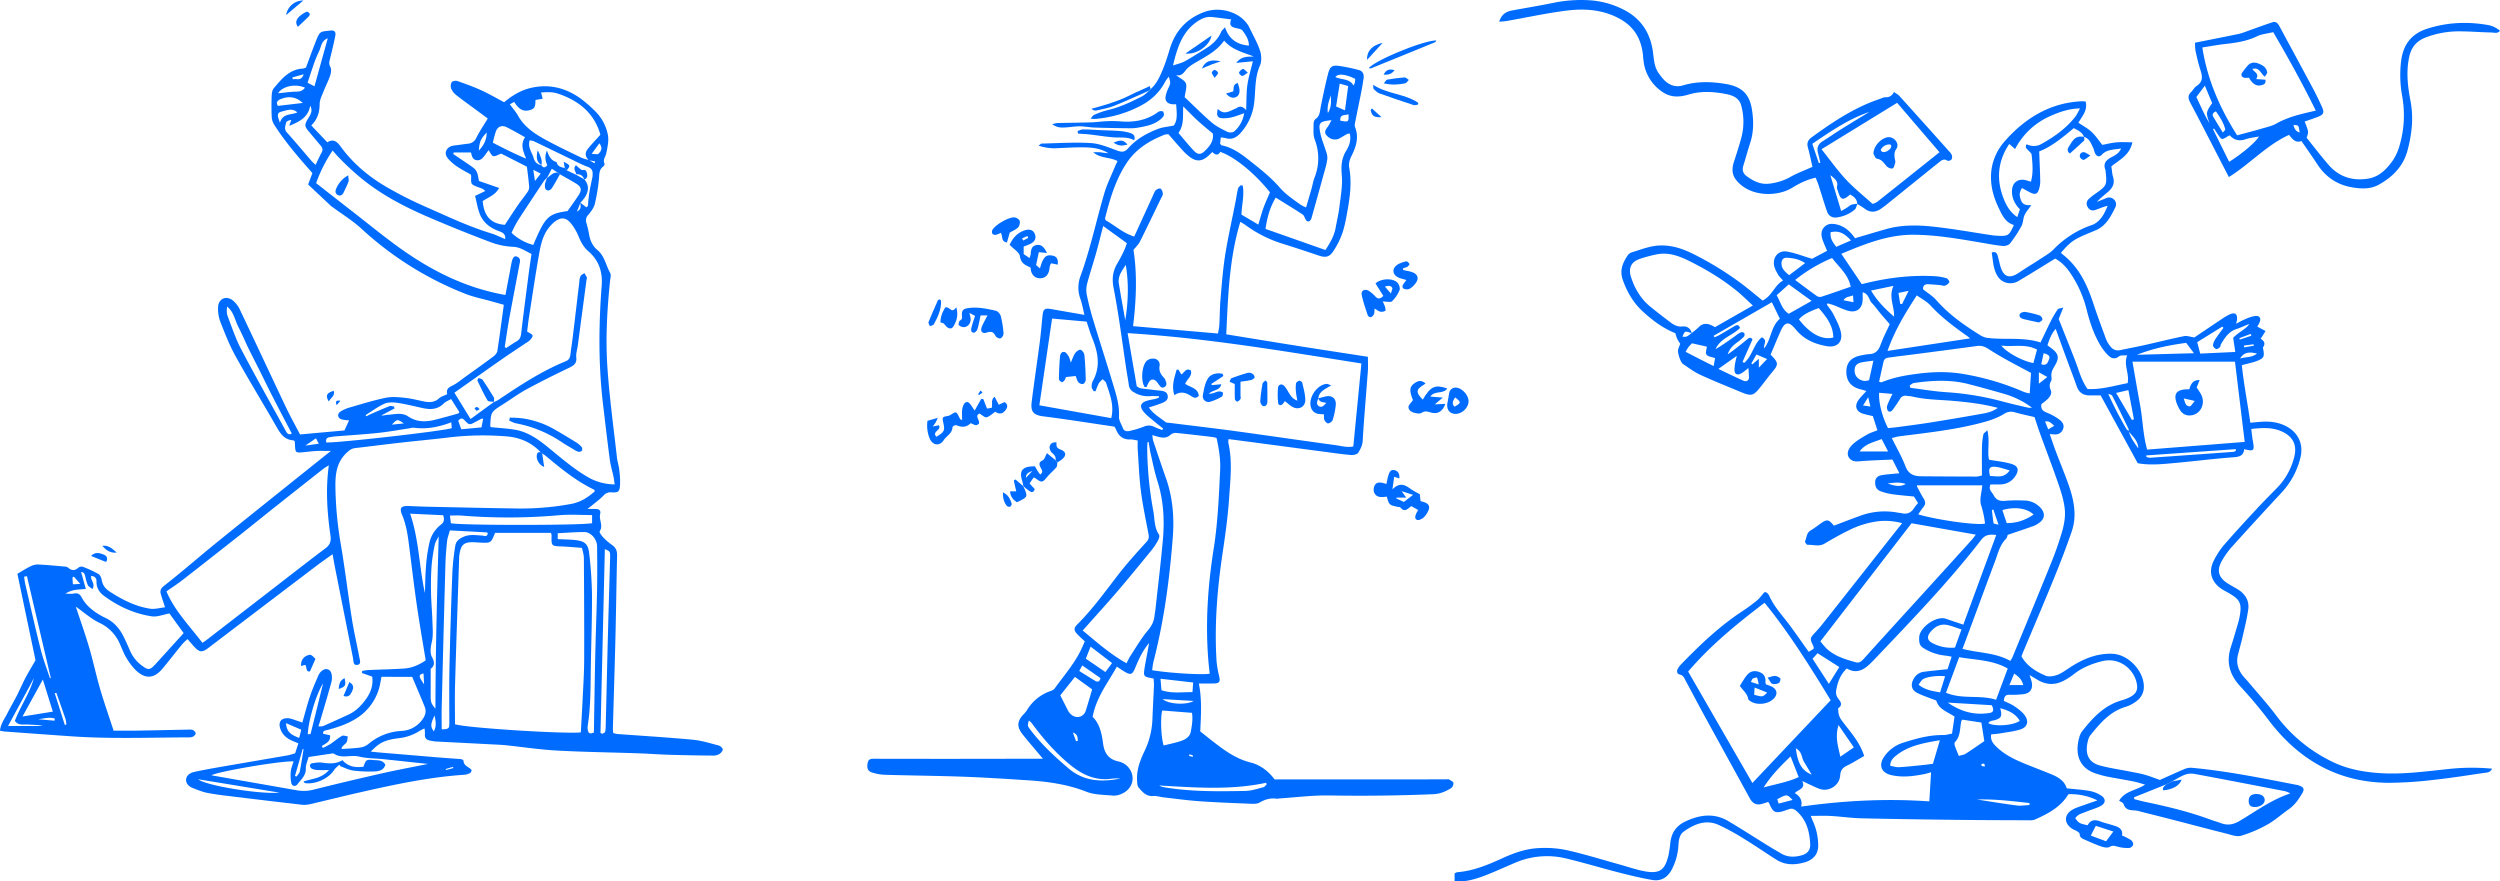 <svg xmlns="http://www.w3.org/2000/svg" width="2024.5" height="713.807" viewBox="0 0 2024.5 713.807">
  <g id="Grupo_620" data-name="Grupo 620" transform="translate(188.171 -564.166)">
    <g id="Grupo_619" data-name="Grupo 619" transform="translate(-188.171 564.166)">
      <path id="Trazado_1111" data-name="Trazado 1111" d="M843.524,785.529c7.144-4.8,14.705-9.919,22.307-14.972a46.294,46.294,0,0,1,6.18-3.637c4.457-2.042,6.518-.482,6.063,4.422a27.611,27.611,0,0,1-.817,3.115c2.943-1.492,5.075-2.753,7.346-3.681a32.525,32.525,0,0,1,7.975-2.6c3.8-.474,5.233,1.767,3.755,5.2a36.358,36.358,0,0,1-1.846,3.4c2.426,1.29,4.569,2.428,6.711,3.569l-3.983,6.246c2.083,1.364,4.449,3.349,2.015,6.744-.28.389-.041,1.206.071,1.805,1.01,5.535.637,7.014-4.163,9.053-3.891,1.653-8.168,2.4-13.167,3.8,1.511,14.975,4.642,30.586,6.853,46.6,3.659-.31,6.869-.667,10.087-.836,6.861-.354,13.48.653,19.579,4.005,9.322,5.127,13.512,14.5,10.978,24.852a63.109,63.109,0,0,1-15.231,28.452q-20.449,22.013-40.581,44.319a66.091,66.091,0,0,0-7.583,10.594c-4.748,8.024-3.237,13.867,4.569,18.816,2.57,1.628,5.276,3.041,7.879,4.62,6.118,3.717,9.619,9.159,8.639,16.32-1.026,7.5-2.929,14.9-4.6,22.3-1.106,4.876-2.508,9.685-3.736,14.534-1.688,6.679.232,12.462,4.517,17.607,1.114,1.34,2.377,2.551,3.5,3.885,7.82,9.336,16.047,18.364,23.33,28.1a123.079,123.079,0,0,0,45.006,36.946c11.86,5.851,24.719,8.255,37.842,9.189,18.8,1.334,37.377-1.323,56-3.251a174.038,174.038,0,0,1,35.629-.294c-1.634,3.294-4.239,3.1-6.325,3.4-13.774,2.015-27.534,4.214-41.368,5.7a323.119,323.119,0,0,1-35.8,2.347c-40.549-.18-72.254-17.91-96.711-49.751a359.666,359.666,0,0,0-23.409-28.027c-9-9.527-11.931-19.881-7.9-32.315,1.879-5.794,3.556-11.653,5.274-17.5a66.568,66.568,0,0,0,1.781-6.951c1.925-10.722.449-13.831-8.906-19.2-2.075-1.19-4.256-2.227-6.2-3.6-7.893-5.579-10.251-13.679-5.965-22.315a62.576,62.576,0,0,1,8.522-13.069c8.83-10.2,18.024-20.088,27.2-29.987,5.178-5.59,10.61-10.948,15.917-16.42a54.741,54.741,0,0,0,13.526-24.27c2.758-10.188-.912-17.368-10.738-21.46-7.5-3.128-15.236-2.6-23.959-1.688.479,3.6.765,6.744,1.331,9.834,1.438,7.844.76,8.56-7.019,6.493-.517,5.549-4.089,6.265-9.036,6.63-15.394,1.13-30.722,3.1-46.1,4.5-10.365.937-20.768,2.17-31.1.283-9.957-18.212-19.848-36.3-30.015-54.905-2.976,0-5.987.03-9-.005-5.094-.06-8.585-2.263-10.33-7.272-2.431-6.981-5.132-13.869-7.683-20.809-3.066-8.35-6.1-16.714-9.409-25.805-3.8,4.37-5.165,8.789-6.681,13.352A62.159,62.159,0,0,1,729.867,796c3.488,3.294,3.9,6.129,1.694,10.52-.967,1.933-2.2,3.738-3.1,5.7a10.472,10.472,0,0,0-.727,3.51c-.128,1.707.536,3.768-.2,5.07a7.124,7.124,0,0,0-.368,7.185c1.282,2.94-.526,5.519-2.584,7.575a54.118,54.118,0,0,1-4.868,3.918c-.871,4.4,1.527,5.876,4.969,7.21a43.582,43.582,0,0,1,9.513,5.383c2.554,1.835,4.37,4.525,2.886,7.912-1.511,3.46-4.46,4.522-8.084,3.98-.607-.09-1.231-.065-2.568-.125,1.756,5.018,3.286,9.693,5.021,14.291,3.305,8.756,6.916,17.4,10.047,26.214,4.432,12.483,7.188,25.315,2.725,38.316-4.446,12.949-9.4,25.737-14.566,38.419-8.124,19.946-16.614,39.745-24.942,59.61-.417.991-.768,2.007-1.2,3.145,4.479,7.792,11.7,12.287,19.524,15.6,2.625,1.114,6.529.449,9.412-.6,3.6-1.31,6.812-3.76,10.079-5.892,10.589-6.907,21.833-11.767,34.8-11.223,13.311.561,26.53,15.2,25.217,28.384a14.376,14.376,0,0,1-4.133,8.459,27.836,27.836,0,0,1-10.567,6.11c-12.728,3.8-20.654,13.268-28.493,22.941a11.148,11.148,0,0,0-1.909,4.122c-2.736,10.419-.264,17.855,9.949,20.545,7.76,2.042,15.759,3.177,23.644,4.746,4.054.806,8.149,1.47,12.121,2.564,3.94,1.087,7.751,2.636,12.459,4.272,5.952-2.657,12.658-5.756,19.462-8.623A13.312,13.312,0,0,1,841.12,1134c28.642,2.6,56.775,8.372,84.963,13.8a15.348,15.348,0,0,1,3.134.9c2.883,1.233,3.48,2.788,1.846,5.633-2.935,5.113-6.227,9.916-11.242,13.374-5.723,3.945-10.91,8.778-16.935,12.146a103.434,103.434,0,0,1-21.512,9.216c-3.553,1.029-8.073-.776-12.037-1.767-14.558-3.648-29.064-7.512-43.6-11.261-8.625-2.227-17.264-4.391-25.9-6.573a22.177,22.177,0,0,0-3.823-.841c-4.106-.283-8.3-.106-9.837-5.334-.283-.955-1.955-1.5-3.542-2.625,4.62-7.95,13.665-8.138,21.011-13.012-3.512-.986-6.262-1.952-9.094-2.51-7.259-1.429-14.563-2.614-21.825-4.027a80.74,80.74,0,0,1-8.184-2.186c-16.205-4.966-17.414-18.394-14.185-29.628a13.93,13.93,0,0,1,2.17-4.724c8.544-10.877,17.754-20.945,31.689-25.051a37.947,37.947,0,0,0,7.286-2.793c5.247-2.834,6.573-6.161,5.189-11.95-2.554-10.7-13.815-20.64-28.087-17.044-8.045,2.026-15.718,5.064-22.4,10.248a56.444,56.444,0,0,1-8.149,5.38c-7.3,3.861-14.591,3.692-21.7-.681-1.8-1.105-3.624-2.159-6.308-3.755a56.261,56.261,0,0,1,1.8,5.756c1.084,5.816-1.546,9.309-7.417,9.8a74.765,74.765,0,0,1-10.433.4c-3.616-.2-4.484,1.721-4.77,4.969,2.881,1.424,5.971,2.551,8.6,4.353,3,2.056,6.1,4.335,8.247,7.2,3.8,5.062,2.238,9.894-3.812,11.691-5.176,1.538-10.635,2.151-15.987,3.063-2.339.4-4.724.525-7.291.8-.613,3.853.809,6.542,3.4,9.2,6.559,6.73,14.675,10.79,23.164,14.28,7.041,2.894,14.166,5.582,21.22,8.438,5.955,2.41,11.49,5.366,13.42,11.781,6.447.7,12.516,1.075,18.47,2.11a26.224,26.224,0,0,1,9.042,3.5c4.446,2.739,4.231,6.594-.441,8.9-3.684,1.824-7.73,2.908-11.539,4.5-3.12,1.307-6.73,1.944-8.62,5.241,2.867,3.937,3.213,4.133,10,5.647,2.216-4.288,5.7-4.857,10.169-3.164,4.242,1.607,8.745,2.516,13.012,4.062,3.278,1.19,5.44,3.507,4.65,7.365a56.072,56.072,0,0,1,7.152,3.648c1.051.727,2.11,2.554,1.917,3.667a4.279,4.279,0,0,1-3.006,2.8,30.841,30.841,0,0,1-8.868-.825c-2.521-.624-4.506-1.691-7.313.008-1.625.986-4.688.31-6.834-.42-4.52-1.541-8.879-3.564-13.262-5.483-1.969-.86-4.019-1.663-4.054-4.5-.008-.752-1.133-1.661-1.944-2.189-1.266-.828-2.783-1.266-4.057-2.085-6.877-4.43-6.867-11.482.223-15.547,2.979-1.707,6.412-2.63,9.671-3.828,2.99-1.1,6.02-2.091,10.479-3.63a48.937,48.937,0,0,0-23.48-5.034c-6.311,10.521-16.663,15.881-27.412,20.64a11.411,11.411,0,0,1-4.5.485c-19.168-.079-38.332-.1-57.5-.327-26.116-.313-52.231-.665-78.339-1.274-8.244-.193-16.458-1.424-24.705-1.892-5.192-.294-10.414-.055-16.162-.055.517,1.367.907,2.685,1.5,3.9a48.1,48.1,0,0,1,4.471,19.592c.248,6.859-3.537,11.909-10.518,13.981-7.969,2.366-15.952,2.668-23.328-2-8.642-5.467-17.047-11.321-25.775-16.646a186.094,186.094,0,0,0-21.122-11.574c-10.316-4.582-19.611-.6-28.062,5.391-3.621,2.565-4.16,7.019-4.373,11.209a48.56,48.56,0,0,1-4.7,18.206c-3.316,7.12-8.636,11.19-16.559,9.818-9.175-1.587-18.264-3.8-27.292-6.112-14.112-3.616-28.065-7.871-42.228-11.253a65.535,65.535,0,0,0-41.58,3.469c-8.217,3.474-16.317,7.248-24.646,10.43-7.681,2.932-15.6,5.252-24.267,4.512v-6.3a7.835,7.835,0,0,1,2.121-1.029c13.3-.98,25.288-6.183,37.194-11.588,8.993-4.084,18.326-7.349,28.139-7.882a85.917,85.917,0,0,1,23.309,1.587c14.615,3.3,28.964,7.792,43.421,11.8,6.284,1.742,12.486,3.91,18.863,5.179,12.889,2.565,17.422-.553,20.286-13.36a97.613,97.613,0,0,0,1.37-9.69c.956-7.967,4.781-13.668,12.249-17.166,11.718-5.494,23.363-7.035,34.943-.12,10.828,6.469,21.441,13.3,32.171,19.938,3.33,2.061,6.744,3.986,10.1,6.006,5.426,3.265,11.157,3.278,17.025,1.585,4.645-1.34,7.027-4.283,6.782-9.1-.509-10.028-2.886-19.3-10.779-26.464-2.064-1.876-3.812-2.622-6.325-1.786-1.653.547-3.273,1.2-4.942,1.686-6.039,1.743-8,.768-10.561-5.089-.335-.762-.811-1.462-1.359-2.431-1.606.512-3.009.964-4.416,1.4-5.045,1.571-8.124.084-10.692-4.615-11.677-21.37-23.48-42.669-35.166-64.031-5.538-10.117-10.891-20.338-16.393-30.475-1.2-2.2-1.849-4.746-5.042-5.475-2.287-.52-2.635-2.72-1.487-4.776a15.334,15.334,0,0,1,2.306-3.134c15.454-16,31.5-31.31,50.217-43.562a134.373,134.373,0,0,0,11.56-8.533c2.034-1.669,3.594-3.91,6.036-6.638,1.5-.321,3.049,1.029,4.013,3.174,3.981,8.879,10.689,15.832,16.39,23.507,5.184,6.976,10.117,14.139,15.424,21.593l3.934-2.374c.044-.893.223-1.391.063-1.726-3.341-6.989-3.191-6.837,1.988-12.355,3.714-3.959,6.989-8.334,10.362-12.6q26.113-33.051,52.177-66.141c2.132-2.7,4.277-5.394,7.144-9.009a53.758,53.758,0,0,0-18.01-1.694,73.7,73.7,0,0,0-25.508,7.651c-6.6,3.24-13.02,6.88-19.35,10.632-4.5,2.665-9.159.754-13.725.974-.686.033-2.312-2.246-2.058-2.8,1.38-3.019,1.105-6.875,4.609-8.906,2.813-1.631,5.375-3.695,8.043-5.576,5.13-3.618,6.412-3.425,10.755,1.753,7.024-2.649,14.071-5.4,21.185-7.967a57.411,57.411,0,0,1,30.864-2.524c.855.166,1.745.158,2.586.37,4.59,1.154,8.016-.292,10.439-4.381a33.754,33.754,0,0,1,3.066-3.771c-1.157-1.849-2.276-3.635-3.327-5.307-6.1-.632-11.931-1.07-17.705-1.895a47.838,47.838,0,0,1-9.418-2.429c-3.278-1.187-4.345-4.008-4.291-7.346.057-3.534,2.448-5.14,5.339-5.644,4.435-.773,8.969-1,14.288-1.541-1.859-3.646-3.591-7.038-5.666-11.1-8.184.389-16.393.623-24.575,1.239-3.994.3-7.956,1.064-10.61-2.853-1.952-2.878-.994-7.005,3.333-10.959,3.316-3.025,7.365-5.312,11.275-7.6,2.4-1.408,5.159-2.2,8.418-3.542-1.258-3.937-2.475-7.751-3.678-11.517a76.582,76.582,0,0,1-8.541-2.083c-4.686-1.723-6.265-5.66-3.687-9.943,1.753-2.908,4.414-5.271,6.965-8.217-1.274-.392-2.554-.9-3.883-1.179-8.378-1.792-12.584-6.929-12.3-15.111.25-7.324,4.457-11.432,13.072-12.783a36.512,36.512,0,0,1,5.143-.817c5.426-.065,7.928-3.115,9.646-7.953,1.938-5.462,4.7-10.632,7.275-16.306-2.3-2.641-4.887-5.532-7.384-8.5-2.38-2.834-4.438-5.976-7.052-8.565-2.584-2.559-2.366-7.455-7.52-8.762,0,2.627.153,4.743-.027,6.828-.553,6.455-4.923,9.867-11.264,8.255-4.166-1.059-8.078-3.107-12.129-4.639-1.6-.607-3.281-1.018-4.925-1.519l-.618,1.133c1.824,2.641,3.989,5.11,5.4,7.956,2.3,4.648,4.865,9.374,5.949,14.365,1.729,7.972-3.248,12.649-11.255,11.283-9.908-1.688-18.65-5.456-25.3-13.559-5.826-7.106-8.873-6.45-12.59,2.078-2.6,5.963-5.1,11.966-7.79,18.283.28.291.863.9,1.438,1.5,4.879,5.143,4.844,6.711.34,12.1-3.338,3.994-6.428,8.192-9.657,12.279-6.093,7.711-7.547,8.075-16.88,4.16-10.817-4.539-21.74-8.857-32.383-13.777-4.887-2.257-9.265-5.65-13.782-8.661-2.056-1.369-4.579-9.115-3.937-11.672.367-1.465,1.021-2.859,1.683-4.664a41.287,41.287,0,0,1-2.51-4.157,35.242,35.242,0,0,1-1.421-4.457c-9.845-3.858-18.146-10.106-25.939-17.169-7.956-7.2-13.148-16-16.671-26.1-2.636-7.561-.065-13.613,3.863-19.562a7.065,7.065,0,0,1,3.583-2.687c7.672-2.287,15.075-5.407,23.374-5.532,10.676-.163,20.042,3.588,29.143,8.353a255.788,255.788,0,0,1,37.017,23.2c5.505,4.212,10.814,8.677,16.257,13.066,7.732-3.708,9.557-12.361,16.586-16.2-1.655-1.941-3.18-3.259-4.1-4.914-1.348-2.428-2.864-5.01-3.245-7.678-.942-6.632,3.793-11.963,10.343-10.9,6.532,1.062,12.821,3.616,20.485,5.895,2.989-1.6,7.37-3.934,12.17-6.5-1.269-3.038-2.546-5.758-3.545-8.574-1.282-3.613-1.756-7.264,1.1-10.458s6.551-3.147,10.281-2.273c6.5,1.525,11.051,5.786,14.795,11.128,8.565-2.516,17.038-5.1,25.566-7.482,12.6-3.526,25.522-3.226,38.272-1.832,15.767,1.726,31.411,4.571,47.113,6.91a45.409,45.409,0,0,0,4.547.427c8.533.389,9.17-.033,13.159-8.713-7.381-2.173-10.011-8.968-12.783-14.811-8.745-18.44-8.092-37.853,5.582-53.31,16.322-18.452,36.772-31.1,62.6-32.092.637-.025,1.28.084,2.627.18,1.947,6.853-2.595,11.688-5.81,17.2,3.708,2.521,7.577,4.557,10.684,7.422,3.147,2.908,5.543,6.633,8.688,10.518,3.36-.621,7.329-1.647,11.359-2.02,4.005-.368,8.07-.079,13.009-.079-2.214,10.493-10.575,14.264-17.03,19.5.476,3.134.569,6.012,1.391,8.666,1.511,4.893-.256,8.579-3.733,11.658-3.077,2.726-6.406,5.162-9.344,8.416,2.317-.926,4.667-1.778,6.94-2.8,2.415-1.086,4.661-1.04,6.69.727a5.334,5.334,0,0,1,1.2,6.616c-3.646,7.424-7.43,14.863-15.677,18.413-2.8,1.206-5.625,2.339-8.427,3.539-9.861,4.237-12.745,6.374-19.914,14.811,2.067,1.792,4.237,3.5,6.208,5.4,10.319,10,15.838,22.674,20.229,36.048,3.18,9.687,6.755,19.249,10.289,28.817a22.358,22.358,0,0,0,2.992,5.037c2.066,2.889,4.8,4.234,8.467,3.444,6.581-1.421,13.208-2.633,19.777-4.1,10.591-2.371,21.117-5.056,31.752-7.2C837.678,784,840.5,785.113,843.524,785.529Zm-53.146,75.823c1.312,4.92,4.1,8.988,7.771,14.046-.414-6.967-5.059-9.919-7.879-13.954a5.032,5.032,0,0,0-.079-1.9c-4.329-8.947-8.653-17.9-13.169-26.75-.444-.874-2.143-1.111-3.259-1.642a286.907,286.907,0,0,0,14.781,28.555C788.926,860.386,789.754,860.811,790.378,861.352Zm35.245,283.627q-2.573,1.307-5.146,2.608-12.909,5.162-25.816,10.33l.2,1.516c3.066.765,6.11,1.631,9.2,2.274,18.092,3.771,36.018,8.127,53.367,14.613,2.439.912,4.988,1.527,7.422,2.453,5.56,2.116,10.134,1.378,15.587-1.876,13.2-7.869,25.713-17.136,40.734-22.07a13.788,13.788,0,0,0-4.694-1.941c-24.311-4.7-48.621-9.4-72.965-13.923a14.794,14.794,0,0,0-7.572.651C832.339,1140.977,829.047,1143.15,825.622,1144.98ZM436.432,782.039c2-1.675,4.141-3.207,5.963-5.053,2.668-2.706,5.69-2.951,9-1.762a36.39,36.39,0,0,1,3.956,1.96L486,759.675c-4.476-4.108-8.293-7.939-12.445-11.359-11.637-9.589-24.474-17.349-37.91-24.117-8.228-4.144-16.758-7.642-26.236-6.172a105.4,105.4,0,0,0-14.433,3.73c-7.5,2.287-10.06,7.569-7.569,15.125,3.06,9.284,7.877,17.455,15.527,23.7,5.391,4.4,10.915,8.642,16.469,12.835,2.785,2.1,5.68,3.635,9.578,3.21,3.765-.414,6.616,1.568,7.542,5.543-5.59-2.045-5.59-2.045-7.512,2.709C432.19,785.23,432.19,785.23,436.432,782.039ZM754.18,623.155l-.044-.038c-1.4-3.877-4.9-5.2-8.22-7.112-9.007,7.514-17.814,14.923-28.035,18.879.31,8.315.681,16.08.839,23.851a21.661,21.661,0,0,1-.89,6.436c-1.261,4.315-3.147,5.031-7.207,2.992-2.282-1.146-4.5-2.426-6.725-3.635-2.328,3.924-2.219,5.963-.713,9.979,1.361,3.626,4.264,4.114,8.3,3.874-2.244,3.251-4.315,5.516-5.505,8.173-1.225,2.736-1.046,6.15-2.448,8.742A104.869,104.869,0,0,1,694.3,709.39c-1.056,1.367-3.76,2.222-5.611,2.072-5.179-.417-10.319-1.43-15.456-2.3-18.868-3.2-37.693-6.651-56.939-6.79-21.03-.152-39.857,7.572-58.673,15.429,5.543,8.22,10.831,16.058,16.5,24.458-.558-.073-.114.09.286.019,1.067-.191,2.118-.482,3.172-.735,18.291-4.411,36.81-6.649,55.637-5.617a42.814,42.814,0,0,1,9.584,1.653c1.054.308,2.557,2.636,2.252,3.264a6.425,6.425,0,0,1-3.618,2.783c-1.1.362-2.527-.384-3.823-.5-3.03-.27-6.069-.441-9.1-.686-3.24-.259-4.89,1.081-4.656,4.117,3.749,3.017,7.787,5.421,10.725,8.783,10.322,11.808,22.987,20.564,36.132,28.738a15.046,15.046,0,0,0,6.074,1.906c13.951,1.612,28.212-.92,42.163,3.629,2.973-6.2,5.7-12.1,8.631-17.9a77.746,77.746,0,0,1,5.334-8.944c.49-.711,2.02-.705,4.492-1.465-1.77,4.375-3.028,7.482-3.746,9.257,4.743,11.961,9.113,22.835,13.36,33.753,2.981,7.672,4.9,15.805,9.984,22.985,11.136.566,21.724-2.723,32.47-4.751,1.642-7.757-3.493-14.795-.348-22.563-2.486.256-5.176-.272-6.6.83-4.1,3.186-6.956,1.19-9.616-1.609a41.184,41.184,0,0,1-5.459-7.242c-5.4-9.05-8.707-18.977-11.2-29.127a92.864,92.864,0,0,0-12.557-28.525c-3.319-5.119-7.359-9.63-12.859-12.649-9.979,6.115-19.731,12.233-29.631,18.1-5.919,3.507-13.167,1.985-16.791-3.493-3.951-5.968-3.85-12.93-5.007-19.511,3.583-1.149,4.313.839,4.871,2.714.871,2.913,1.4,5.933,2.3,8.841,2.567,8.375,7.384,9.848,14.727,4.884,6.121-4.138,12.475-7.926,18.65-11.985,3.251-2.135,6.747-4.119,9.42-6.866a78.827,78.827,0,0,1,31.027-19.826,12.819,12.819,0,0,0,2.393-1.037c5.6-3.368,8.16-8.862,10.531-14.593-3.632.855-6.752,2.3-9.987,3.4a4.732,4.732,0,0,1-6.123-2.293,4.875,4.875,0,0,1,.757-6.526,45.355,45.355,0,0,1,5.6-4.452c9.012-6.4,9.257-6.888,8.105-17.784a5,5,0,0,0-.169-1.291c-2.056-5.206.477-8.026,4.874-10.371,2.832-1.511,6.066-2.94,7.828-7.073-5.993,1.119-11.484.577-15.693,5.132-2.02,2.183-4.313,1.315-5.562-1.557-.6-1.389-.795-2.965-1.473-4.307C759.748,628.328,758.563,624.364,754.18,623.155Zm-59.648,424.337c.912-1.62,1.41-2.325,1.732-3.1,10.349-25.144,20.79-50.249,30.959-75.467a264.213,264.213,0,0,0,9.265-26.464c1.576-5.551,2.657-11.618,2.148-17.289-.613-6.834-2.7-13.648-4.944-20.2-4.865-14.2-10.262-28.21-15.383-42.318-1.478-4.07-2.761-8.212-4.231-12.614-5.315-1.269-10.624-2.369-15.83-3.836a9.994,9.994,0,0,0-8.658,1.133c-6.336,3.97-13.409,6.017-20.627,7.849-21.166,5.366-42.8,7.659-64.38,10.414-1.832.237-3.621.828-6.072,1.4,3.964,8.045,8.157,15.231,11.078,22.9,2.4,6.286,6.7,8.01,12.524,8.059q22.495.188,44.989.248a25.646,25.646,0,0,0,4.392-.879c0-8.035-.1-15.841.049-23.644a57.341,57.341,0,0,1,1.141-9.674c.177-.926,1.517-1.625,3.218-3.321,2.159,8.9-.2,16.973,1.323,23.848,6.265,1.119,12.3,1.683,18.008,3.362,5.914,1.74,6.619,5.35,2.946,10.477A14.421,14.421,0,0,1,686.5,904.55c-2.783.128-5.576.025-8.064.025-1.963,4.215,1.157,6.044,2.5,8.644,2.154,4.174,5.276,5.01,9.638,4.593a117.413,117.413,0,0,1,15.01-.212,18.069,18.069,0,0,1,13.379,5.873c3.983,4.441,3.586,8.756-1.146,12.247a18.128,18.128,0,0,1-4.555,2.513c-6.714,2.4-13.483,4.642-20.945,7.188-.18.455-.359,2.241-1.342,3.218-5.192,5.173-6.586,12.129-9.015,18.571-6.366,16.894-12.565,33.851-18.838,50.777-2.385,6.431-4.792,12.854-7.354,19.728C668.955,1041.176,682.422,1040.661,694.532,1047.492Zm-59.991,32.081c-5.693-2.235-10.7-3.8-15.318-6.123-4.893-2.467-5.7-6.782-2.949-11.541a10.845,10.845,0,0,1,8.323-5.655c6.183-.787,12.394-1.364,19.07-2.08.937-2.88,2.047-6.295,3.294-10.125-2.282-.395-3.722-.746-5.179-.877a40.659,40.659,0,0,1-16.611-5.462c-4.179-2.388-4.6-4.419-4.492-9.159.174-8.119,13.76-17.948,21.773-15.162,4.443,1.544,8.914,3.006,13.967,4.708,8.862-24.123,17.724-48.254,26.679-72.624-4.928-.476-8.7-.509-12.01,3.771-26.81,34.657-57.238,66.1-87.4,97.779-6.246,6.559-12.4,11.841-21.645,6.583-5.211,5.053-7.354,10.817-8.446,17.194a8.271,8.271,0,0,0,1.231,6.75c1.841,2.584,4.5,5.225.381,8.225-.389.286,0,1.623.011,2.469.025,3.45,1.7,6.11,3.727,8.783,6.39,8.41,13.654,16.3,17.2,27.425-4.7,2.668-9.224,5.579-14.046,7.868-3.575,1.7-5.116,3.961-5.385,7.931-.555,8.231-9.4,13.687-17.123,10.7-4.378-1.7-8.566-3.877-13.6-6.189,3,6.4-3.169,6.592-6.025,9.777,4.427,2.548,6.308,6.259,5.116,10.912,34.507-4.879,68.674-6.676,103.8-4.236.506-8.28.961-15.7,1.443-23.568-2.366.637-4.013,1.184-5.7,1.517-8.8,1.731-17.678,2.834-26.546.773-8.337-1.936-10.515-8.3-5.486-15.277a29.159,29.159,0,0,1,15.073-10.945c10.569-3.357,21.239-6.344,32.517-6.21,2.284.027,4.58-.716,7.084-1.141.735-4.955,1.4-9.393,2.053-13.8C643.36,1088.648,636.469,1086.5,634.541,1079.573Zm-85.53-.251c-16.445-26.905-33.271-54.031-53.536-78.935-21.822,16.635-43.3,33.932-61.878,55.716q25.827,44.814,52.016,90.24C506.685,1124.07,527.538,1102.024,549.011,1079.323Zm117.537-134.1C648.7,942.057,631.7,939.052,614.5,936c-24.713,32.021-49.133,63.664-73.808,95.633a69.753,69.753,0,0,0,4.746,5.609c6.7,6.406,15.269,8.938,23.9,11.34,2.744.762,4.411-.55,6.156-2.483q21.649-23.969,43.443-47.813,22.168-24.385,44.306-48.8C664.218,948.412,665.035,947.181,666.548,945.218ZM793.392,805.157c2.148,12.225,4.092,23.753,6.216,35.25,2.143,11.623,2.227,23.605,5.688,35.944,26.361-2.072,52.272-4.106,79-6.208-2.679-22.073-5.279-43.522-7.882-64.987ZM588.215,821.4c1.206.289,1.693.583,2,.452,9.527-3.956,19.549-5.726,29.72-7,12.165-1.525,24.335-1.813,36.418.27a209.785,209.785,0,0,1,49.237,14.585,25.487,25.487,0,0,0,4.617,1.1c.381-6.161.727-11.713,1.029-16.546-7.378-3.964-14.114-7.474-20.741-11.182q-7.4-4.141-14.547-8.721a12.138,12.138,0,0,0-8.655-1.876c-15.925,2.181-31.866,4.255-47.8,6.341-7.112.931-14.242,1.734-21.343,2.742-2.478.351-5.505.185-6.295,3.548C590.581,810.539,589.418,815.987,588.215,821.4ZM750.959,600.075c-8.906.128-16.339,2.812-23.325,5.84a58.72,58.72,0,0,0-29.282,27.028l-4.729-4.076c-9.3,13.883-10.572,28.419-4.781,43.633,2.257,5.93,5.271,11.479,11.291,15.59.912-2.723,1.511-4.514,2.118-6.325-4.253-4.3-6.665-9.3-6.406-15.288.286-6.619,5.3-10.03,11.669-8.135,1.182.351,2.366.683,3.662,1.059,2.053-7.438,1.272-14.6.58-21.705-.133-1.375-1.8-2.682-2.932-3.85-1.233-1.271-2.7-2.333-1.059-4.77a12.487,12.487,0,0,0,12.061-.3c10.322-5.788,19.859-12.532,27.232-21.936C748.476,605.033,749.391,602.831,750.959,600.075ZM595.416,858.956c2.635-.267,5.01-.441,7.362-.762,8.827-1.2,17.667-2.3,26.461-3.7q21.228-3.39,42.389-7.169c4.087-.735,8.3-1.574,12.747-4.759-12.464-3.275-24.087-4.59-35.686-5.63-11.228-1-22.56-.882-33.614-3.569-1.468-.357-3.028-.308-4.528-.553a4.831,4.831,0,0,0-5.413,2.584c-1.683,2.788-3.559,5.462-5.44,8.125-1.04,1.476-2.622,3.03-4.234,1.5-.893-.847-1.062-3.213-.607-4.577a88.48,88.48,0,0,1,4.231-9.178l-10.828-.931C587.749,838.087,590.6,849.411,595.416,858.956Zm76.37,46.334h-52.83c0,.191-.152.7.022,1.026,1.732,3.264,3.343,6.608,5.336,9.706,1.674,2.606,1.6,4.748-.357,7.093-1.438,1.723-2.633,3.654-4.081,5.693,15.688,4.669,48.33,9.126,54.116,7.427a75.525,75.525,0,0,0-3.191-14.947C669.375,916.579,671.308,910.848,671.787,905.291ZM595.032,796.444l66.893-10.166c-1.307-1.04-1.925-1.587-2.6-2.058-10.509-7.389-20.733-15.064-29.5-24.607-2.973-3.232-7.166-5.342-11.065-8.154C609.416,765.853,600.943,779.618,595.032,796.444Zm47.361,276.821c13.491,5.6,27.4,1.443,40.557,5.688,3.3-8.843,6.3-16.9,9.445-25.329-12.492-7.082-26.067-6.79-39.318-9.17C649.377,1054.435,645.924,1063.741,642.393,1073.265ZM477.621,805.347l1.3.792c6.714-5.5,7.661-15.372,14.34-20.719,5.045,2.45,1.1,5.753,1.979,8.879,5.8-7.523,5.347-17.855,12.641-23.859-2.279-4.707-4.405-9.1-6.5-13.417-15.966,9.189-31.539,18.152-47.113,27.118l.7,1.323c1.459-.7,2.973-1.321,4.373-2.129,3.956-2.281,7.855-4.664,11.8-6.959,1.574-.912,3.224-1.7,4.487,1.451-6,6.156-15.922,8.258-19.835,17.194,5.581-3.251,10.8-6.995,16.023-10.725a25.985,25.985,0,0,1,4.324-2.864,3.01,3.01,0,0,1,2.823.471,2.959,2.959,0,0,1-.1,2.886,37.682,37.682,0,0,1-5.437,4.64c-3.515,2.529-6.488,5.432-7.773,9.823,5.3-3.7,10.3-7.729,15.271-11.789,1.516-1.239,2.946-2.856,4.778-.321Q481.647,796.273,477.621,805.347Zm87.6-60.881c-1.99-10.041-9.527-15.906-15.086-23.26a126,126,0,0,0-29.884,17.784c6.172,4.6,11.852,8.919,17.665,13.058a4.639,4.639,0,0,0,3.607.525C549.352,750.017,557.117,747.268,565.222,744.466Zm47.8,79.88.528,2c9.633,1.206,19.233,2.883,28.9,3.509a233.031,233.031,0,0,1,46.138,7.64c6.692,1.816,13.472,3.324,20.229,4.89a14.667,14.667,0,0,0,3.226.033,70.211,70.211,0,0,0-21.493-10.882c-9.984-2.9-20.009-5.682-30.077-8.274-14.572-3.749-29.3-2.913-44-.863C615.262,822.571,614.175,823.676,613.026,824.346Zm24.417,287.363c-13.246,2.251-25.552,4.364-35.719,12.644-2.227,1.811-4.471,4.049-4.468,8.073,2.5.43,4.819,1.252,7.079,1.127,6.276-.351,12.532-1.076,18.792-1.7,2.725-.27,5.44-.648,8.672-1.04C633.457,1125.2,635.281,1119.022,637.443,1111.709Zm18.149-16.671c-.349.517-.719.839-.8,1.22-1.217,5.821-.509,12.2-5.195,17.03-.52.536-.3,2.129.025,3.082.874,2.587,1.982,5.094,3.164,8.046,2.268-.683,4.065-.841,5.415-1.7,5.015-3.2,9.883-6.632,15.236-10.27-.732-4.6-1.568-9.856-2.4-15.067C665.658,1096.563,660.586,1095.795,655.592,1095.038ZM539.351,761.747c-8.938,3.275-12.81,5.527-16.066,9.17,8.985,11.623,18.748,16.91,27.847,14.686C551,775.839,545.534,768.807,539.351,761.747Zm306.471,27.591c.909,3.469,1.633,6.227,2.429,9.268l28.419-1.315c-.654-4.373-1.19-7.95-1.707-11.392,3.888-4.462,9.649-6.537,13.158-11.225-3.645,1.1-6.888,2.913-10.36,4-6.412,2.009-9.578,7.109-12.7,12.353-.427.721-.278,1.917-.828,2.4-.877.771-2.42,1.816-3.134,1.5-1.13-.5-2.586-2.091-2.5-3.1a12.277,12.277,0,0,1,2.165-5.274c1.949-3.009,4.182-5.838,6.295-8.74l-.92-1.04Zm-190.88,232.678c-4.269-1.391-7.624-2.769-11.114-3.558-5.938-1.345-10.52,1.233-14.161,5.764-2.935,3.651-2.352,6.785,1.748,8.816a32.521,32.521,0,0,0,18.239,3.646C651.323,1032.057,652.916,1027.633,654.942,1022.016ZM533.56,755.939c-6.646-4.811-12.38-8.96-18.481-13.379-3.381,3.025-6.532,5.843-9.812,8.775,3.158,5.522,4.266,11.522,9.829,15.032Zm-17.006,368.852c-7.988,7.727-15.508,15.242-21.825,25.138,10.245-2.807,19.78-4.356,28.376-8.38C520.894,1135.889,518.861,1130.686,516.555,1124.791ZM687.243,792.1c3.687,5.293,17.469,12.824,25.936,14.163.953-3.542,1.925-7.15,2.935-10.9C706.542,790.354,696.819,793.425,687.243,792.1ZM797.1,799.581c15.048-.417,30.093-.836,46.075-1.282-2.567-3.431-4.465-5.968-6.265-8.375C822.971,791.783,809.749,794.5,797.1,799.581ZM547.549,1066.075c3.093-4.994,5.783-9.344,8.443-13.641l-17.61-11.2-4.03,4.511C538.831,1052.641,543.054,1059.151,547.549,1066.075ZM599.9,743.758c-6.406,1.334-11.822,2.464-18.179,3.792,5.184,8.83,11.62,15.013,18.62,21.136C600.753,760.483,595.667,752.746,599.9,743.758ZM713.384,928.937c-5.625-5.187-15.192-6.518-25.359-3.6,1.217,3.616,2.426,7.207,3.553,10.558C699.724,935.831,706.155,933.759,713.384,928.937Zm-69.523,152.292c11.089,7.732,22.015,10.286,33.971,8.375,3.047-.487,3.608-2.655,1.579-6.26ZM431.545,797.182c3.874,2,7.49,3.877,11.122,5.723,3.793,1.93,7.6,3.825,11.577,5.818.487-2.747.855-4.827,1.146-6.461-2.548-.923-5.742-1.138-6.908-2.785-1.056-1.495.1-4.552.242-6.5l-12.012-2.7a42.137,42.137,0,0,0-2.9,3.1A34.248,34.248,0,0,0,431.545,797.182Zm210.121,262.772c-5.554-.844-15.113.354-17.989,2.407-1.408,1-2.257,2.794-3.474,4.378,5.453,4.343,11.2,5.138,17.411,6.224C638.957,1068.656,640.22,1064.59,641.666,1059.954ZM583.608,804.321c-3.7.534-6.671.836-9.586,1.421-2.687.536-5.031,1.873-5.489,4.846-.485,3.153.261,6.213,2.911,8.174a8.471,8.471,0,0,0,8.68,1.337C581.245,815.024,582.348,810.028,583.608,804.321Zm-28.239,295.142c-3.085,9.886-.1,17.833,1.438,25.59l10.978-7.547C564.073,1112.115,560.071,1106.3,555.369,1099.463Zm121.36-1.5c5.584,2.861,19.745,1.854,25.416-1.928-3.515-6.006-9.1-8.413-15.835-10.267,1.7,6.444.988,7.877-4.04,9.6C680.352,1096.021,677.9,1095.588,676.728,1097.962ZM458.066,811.024c7.163,3.39,13.706,6.632,20.385,9.567,2.527,1.113,4.511-.411,4.4-2.872-.114-2.557-.305-5.108-.444-7.395-1.925,1.438-3.839,3.275-6.1,4.443-3.153,1.634-5.1.471-5.227-3.115a35.455,35.455,0,0,1,.961-7.044c.212-1.271.58-2.516.98-4.2Zm57.309-75.9c4.405-3.335,8.429-6.382,12.911-9.777-4.865-3.294-9.551-3.961-14.2-4.348-3.509-.291-5.1,1.712-4.871,5.255C509.462,730.107,512.073,732.339,515.376,735.125Zm289.2,145.945.106,1.217a10.837,10.837,0,0,0,3.017.681q33.8-2.323,67.587-4.792a4.387,4.387,0,0,0,1.7-.82c.136-.079.155-.4.174-.61a4.048,4.048,0,0,0-.106-.754Q840.827,878.528,804.574,881.07Zm-11.609-28.721,1.6-.536c-1.462-7.751-2.927-15.5-4.465-23.657-3.471.811-6.276,1.465-9.93,2.32C784.791,838.373,788.877,845.359,792.964,852.349Zm-239.452-140.2L565.426,707c-5.7-6.371-10.226-8.119-16.554-6.627C548.883,705.29,549.422,706.684,553.512,712.153Zm18.922,165.7h23.058c-1.742-3.382-3.39-6.572-5.168-10.017C583.6,870.405,576.924,871.658,572.434,877.854Zm199.59,315.684c2.11-2.815,3.719-4.963,5.916-7.893l-14.242-4.593c-1.522,2.954-2.657,5.162-4.049,7.86C764.058,1190.56,767.818,1191.965,772.024,1193.538ZM693.971,893.226c-3.97-1.1-7-2.23-10.139-2.733-6.11-.983-7.444.757-5.769,7.261C683.317,897.678,689.133,900.025,693.971,893.226ZM667.51,1159.72c11.718,1.786,21.912,3.5,32.155,4.814,3.376.433,6.888-.191,10.338-.332-.019-.555-.038-1.11-.057-1.663C696.31,1161.093,682.7,1159.277,667.51,1159.72Zm-133.922-20.2q-3.149-5.288-6.3-10.58c-1.939-3.243-1.331-7.975-6.518-10.687C522.128,1127.993,524.306,1135.924,533.587,1139.524Zm164.032-81.805c-1.31,3.153-2.5,6.017-3.872,9.331h11.185C703.933,1062.589,701.273,1060.253,697.619,1057.719ZM484.759,806.651l.781.678c1.527-1.291,3.055-2.578,5.315-4.484v7.139c2.57-2.69,4.285-4.49,6.66-6.973l-8.615-3.695C487.264,802.214,486.012,804.432,484.759,806.651Zm22.122,356.358,11.291-2.941c-4.62-4.775-4.62-4.775-12.418-.585Zm98.4-404.788,1.514.36,5.328-10.793c-3.689.757-5.816,1.192-8.212,1.685C604.434,752.819,604.856,755.52,605.278,758.221Zm116.151,40.11c-.681,3.251-1.277,6.085-1.873,8.93,4.776,1.557,5.44-2.015,6.352-4.272C726.951,800.4,724.911,799.172,721.429,798.331Zm159.117,4.237c4.786-1.353,9.567-.645,13.681-3.956C887.484,796.8,883.4,797.9,880.547,802.568Zm-285.3,101.163c6.521,2.584,10.616,2.668,14.607.49C604.733,902.446,599.939,903.181,595.245,903.731Zm85.491,21.177-1.179.335c.417,3.591.73,7.2,1.372,10.746.082.457,1.876.6,4.016,1.228C683.287,932.37,682.01,928.64,680.736,924.907Zm36.87-101.936,6.831-5.413c-2.614-1.451-4.326-2.4-6.831-3.8ZM567.082,751.431c-2.987,1.367-5.737.825-7.645,4.024,2.867.542,5.192.98,8.065,1.525C567.338,754.826,567.248,753.636,567.082,751.431Zm162.97,105.612c-2.6-2.064-4.032-4.3-7.441-3.341.917,2.227,1.7,4.125,2.578,6.273C726.793,859.008,728,858.281,730.052,857.042Zm-150.664-23.11c-1.617,2.608-2.641,4.261-4.163,6.719,2.513.346,3.98.547,5.952.817C580.559,838.871,580.123,837.031,579.388,833.932Zm310.293-49.778-.542-1.495q-4.578,1.728-9.156,3.458l.425,1.141Zm-6.036,7.947c.065.5.131.988.2,1.481l7.825-1.359-.185-1.165Zm-209.6,340.749c-.408-1.083-.536-2.083-.86-2.151a5.791,5.791,0,0,0-2.162.373c.147.542.147,1.413.468,1.555A8.53,8.53,0,0,0,674.049,1132.85Z" transform="translate(933.47 -512.27)" fill="#006cff"/>
      <path id="Trazado_1112" data-name="Trazado 1112" d="M249.453,914.568c-7.547-8-17.166-11.928-27.812-12.677a236.113,236.113,0,0,0-45.575.8c-12.742,1.574-25.539,2.7-38.3,4.147s-25.484,3.079-38.232,4.552c-2.886.332-4.656,1.642-6.9,3.733-8.261,7.7-9.292,17.417-9.184,27.564a292.544,292.544,0,0,0,4.275,46.065c3.463,20.346,5.9,40.864,9.118,61.257,1.625,10.308,4.043,20.488,5.968,30.753.411,2.189,1.762,5.557-1.378,6.172-3.814.749-3.254-3.1-3.727-5.478q-7.4-37.107-14.765-74.225c-.585-2.951-1.059-5.927-1.764-9.9-4.588,3.294-8.606,6.042-12.478,8.977q-43.976,33.346-87.9,66.757c-5.415,4.117-7.43,3.921-12.116-1.285-1.574-1.751-3.1-3.55-4.974-5.71a50.152,50.152,0,0,0-4.348,4.177c-5.358,6.556-10.52,13.27-15.933,19.777-6.79,8.162-13.981,8.655-21.73,1.173a49.572,49.572,0,0,1-7.751-10.321c-2.107-3.529-3.5-7.482-5.206-11.245a33.1,33.1,0,0,0-16.508-16.761c-6.679-3.243-12.407-8.437-19.023-13.1,3.676,11.152,7.61,22.16,10.9,33.353,3.251,11.049,5.587,22.364,8.821,33.418,3.292,11.245,7.191,22.312,10.9,33.693,6.317,0,12.394.082,18.465-.019,13.932-.229,27.861-.555,41.79-.82a9.447,9.447,0,0,1,3.866.291c1.024.463,2.276,1.7,2.331,2.668.052.893-1.168,2.2-2.148,2.723a8.508,8.508,0,0,1-3.806.6c-31.566.1-63.144,1.331-94.689-.863q-27.293-1.9-54.584-3.932a31.821,31.821,0,0,1-3.232-.632c.466-5.513,3.768-9.668,6.033-14.169,2.448-4.86,5.227-9.549,7.7-14.395,2.371-4.65,4.4-9.478,6.828-14.1,2.382-4.536,5.072-8.909,8.212-14.37-4.683-22.342-9.671-46.133-14.683-70.035,3.983-2.284,7.438-4.525,11.125-6.276a13.467,13.467,0,0,1,6.246-1.217c7.15.381,14.283,1.07,21.419,1.707a4.45,4.45,0,0,1,2.363.9c2.712,2.309,5.238,2.644,8.075.079a4.261,4.261,0,0,1,3.588-.9,93.983,93.983,0,0,1,12.772,5.854c1.413.814,2.412,3.15,2.706,4.936.7,4.261,3.117,7.161,6.488,9.355,10.1,6.578,20.771,12.031,32.805,13.864,3.618.553,7.506-.662,11.991-1.143-1.315-4.046-2.339-7.043-3.262-10.071-.942-3.1-.569-4.966,2.616-7.458,14.893-11.658,29.127-24.158,43.838-36.062,27.42-22.179,55-44.153,82.524-66.212,2.491-2,5-3.97,8.574-6.807-5.031,0-8.6-.152-12.143.041-3.9.212-7.781.833-11.683,1.111-4.408.31-4.871-.155-5.168-4.452-.106-1.508-.155-3.019-.223-4.392-.509-.4-.836-.888-1.19-.909C42.67,904.76,39.3,900.4,36.228,895.022,25.1,875.571,13.379,856.461,2.518,836.868c-4.936-8.9-8.634-18.528-12.369-28.033a29.541,29.541,0,0,1-1.718-11.481c.226-6.9,6.488-9.8,11.944-5.519a21.824,21.824,0,0,1,5.816,7.675c12.532,26.317,24.82,52.754,37.325,79.085,3.439,7.237,7.365,14.242,11.285,21.77,12.415-1.122,24.24-2.189,35.942-3.248l3.8-8.173a34.6,34.6,0,0,1-5.916-.732c-3.4-1.013-4.03-4.394-1.067-6.379a27.74,27.74,0,0,1,7.713-3.382c9.6-2.772,19.17-5.775,28.939-7.784,4.966-1.024,10.371-.487,15.506.035,5.173.528,10.259,1.9,15.378,2.924,4.419.888,8.519.937,12.227-2.456,1.68-1.536,4.174-2.186,6.66-3.417-.866-3.324.46-5.2,3.8-6.741,3.888-1.8,7.259-4.745,10.8-7.272,7.615-5.442,15.247-10.869,22.745-16.472,1.424-1.065,3-2.8,3.254-4.416,1.892-12.227,3.471-24.507,5.247-37.491q-5.256-1.47-10.46-2.932c-6.894-1.944-14.011-3.327-20.649-5.93a268.629,268.629,0,0,1-84.157-52.724c-7.15-6.559-15.579-11.724-23.426-17.523a11.481,11.481,0,0,1-1.078-.73c-6.17-5.788-12.331-11.59-18.7-17.58l3.45-9.224c-11.117-12.663-22-25.084-30.859-39.089a13.192,13.192,0,0,1-2.061-6.088c-.286-5.837-.272-11.7-.054-17.547.076-2.078.5-4.618,1.767-6.091,6.314-7.365,12.443-15.2,23.382-15.819a11.389,11.389,0,0,0,2.614-.844c2.728-7.275,5.358-14.632,8.25-21.887,3.1-7.795,3.477-7.172,11.62-8.065,3.235-.354,4.5,1.037,3.869,4.3-1.146,5.973-2.619,11.884-4.062,17.8-.61,2.494-1.481,4.631.082,7.4.986,1.743.564,4.746-.144,6.88-1.429,4.307-3.6,8.367-5.244,12.611-1.323,3.409-3.256,6.935-3.278,10.42-.038,6.7-1.721,12.432-6.779,17.447L76.9,663.8c5.045-3.229,7.966-.452,10.961,3.637,10.183,13.9,23.213,24.716,38.112,33.173a306.594,306.594,0,0,0,28.493,14.493c18.127,7.912,35.955,16.6,54.968,22.383,3.885,1.184,7.558,3.068,11.511,4.7.43-4.389-2.358-5.475-5.2-6.51-7.073-2.578-12.737-6.929-15.462-14.052-1.748-4.563-2.5-9.51-3.733-14.438l8.193-3.934c-1.65-2.154-4.04-2.456-6.088-3.27-5.486-2.181-5.492-2.154-5.255-8.576a7.7,7.7,0,0,0-.261-1.47c-3.458-1.982-7.133-3.869-10.564-6.126a39.209,39.209,0,0,1-7-5.794c-1.914-2.042-3.708-4.588-2.276-7.64,1.326-2.829,3.989-3.773,6.97-4.092,3.45-.368,6.875-.961,10.324-1.334a8.062,8.062,0,0,0,7-4.887c2.627-5.225,5.941-10.1,9.23-15.568-4.187-3.087-8.337-6.134-12.475-9.194-4.37-3.232-8.819-6.36-13.047-9.766a13.362,13.362,0,0,1-4.03-5.04,6.65,6.65,0,0,1,.3-5.328c.607-.966,3.254-1.478,4.585-1.018,6.559,2.262,13.112,4.637,19.418,7.515s12.306,6.39,18.5,9.66c6.521-5.426,13.287-9.581,21.324-11.511,14.966-3.6,28.435-.177,40.687,8.557a113.009,113.009,0,0,1,11.784,10.292,36.39,36.39,0,0,1,10.136,18.683c1.073,4.816-.2,10.332-1.222,15.372-.561,2.758-3.036,5.083-1.4,8.32.248.493-.378,1.846-.977,2.276-3.771,2.709-3.142,6.692-3.58,10.553a148.861,148.861,0,0,1-3.343,19.938c-.809,3.18-3.115,6.164-5.317,8.751a6.458,6.458,0,0,0-1.487,6.537,81.307,81.307,0,0,1,2.143,8.878c.8,5.159,2.785,9.709,6.779,13.033,5.862,4.873,6.847,12.377,10.327,18.517.915,1.614.158,4.266-.063,6.42-2.393,23.194-3.727,46.509-2.184,69.73,1.628,24.51,5.029,48.9,7.743,73.332.359,3.232,1.454,6.385,1.811,9.617a69.55,69.55,0,0,1,.694,12.938c-.425,5.391-1.56,6-7.027,5.685a7.244,7.244,0,0,0-6.208,2.469c-3.776,3.839-8.241,6.995-13.088,10.978,2.129,0,3.858.022,5.587,0,3.817-.055,5.4.877,4.618,4.313-1.048,4.637,2.747,9.211-.384,13.877-.485.721,1.772,3.7,3.213,5.195a49.483,49.483,0,0,0,6.978,5.892c2.96,2.1,4.019,4.757,3.934,8.353-.517,21.988-.8,43.984-1.329,65.973-.6,24.817-1.4,49.626-2.088,74.44a28.421,28.421,0,0,0,.332,3.43,19.366,19.366,0,0,0,3.128.763c20.4,1.519,40.834,2.733,61.2,4.629,7.073.659,14.022,2.867,20.948,4.664,1.378.359,3.281,2.018,3.352,3.175.079,1.239-1.478,2.981-2.769,3.793a9.537,9.537,0,0,1-4.947,1.242c-11.746-.12-23.491-.3-35.231-.651-8.478-.253-16.943-.907-25.419-1.2-21.972-.754-43.971-1.04-65.921-2.233-13.665-.746-27.257-2.826-40.889-4.253-3.243-.338-6.51-.493-9.769-.662q-23.769-1.221-47.538-2.423c-1.3-.068-2.578-.406-3.869-.6-3.226-.469-5.271-1.857-4.8-5.584a23.1,23.1,0,0,0-.346-4.37,34.826,34.826,0,0,0-3.618,1.767,39.554,39.554,0,0,1-17.044,6.093c-11.539,1.437-15.862,3.58-22.824,10.877,2.241.237,4.076.466,5.916.621q23.74,2.009,47.48,3.992c6.058.5,12.124.907,18.187,1.358a7.279,7.279,0,0,1,1.917.237c.588.215,1.533.681,1.541,1.057.106,4.37,4.31,5.023,6.472,7.5.3.341-.4,2.252-1.073,2.592a13.02,13.02,0,0,1-4.944,1.421c-28.746,1.917-56.786,7.983-84.773,14.34-13.57,3.082-27.063,6.491-40.622,9.614a19.31,19.31,0,0,1-6.42.242q-26.913-3.1-53.808-6.4c-7.332-.9-14.7-1.694-21.945-3.069-4.217-.8-8.288-2.516-12.317-4.095-3.011-1.182-5.464-3.659-5.181-6.853.31-3.55,3.51-5.437,6.815-6.153,6.8-1.473,13.649-2.712,20.5-3.9,18.413-3.2,36.843-6.316,55.256-9.521a57.378,57.378,0,0,0,5.734-1.62c.839-2.6,1.636-5.064,2.6-8.046-1.639-.681-3.169-1.288-4.675-1.947-4.321-1.881-7.871-4.517-9.676-9.143-2.4-6.145.338-9.894,6.94-9.156a23.069,23.069,0,0,1,4.359,1.266c2.037.659,4.062,1.361,6.281,2.11,2.1-7.3,3.839-14.242,6.11-21,1.933-5.761,4.386-11.356,6.8-16.943a10.133,10.133,0,0,1,3.074-4.076c3.229-2.36,6.673-1.263,7.64,2.595a14.451,14.451,0,0,1-.182,6.984c-2.619,9.652-5.513,19.233-8.326,28.833-.607,2.08-1.293,4.136-2.121,6.763,1.544-.1,2.853.144,3.863-.3,6.76-2.951,13.453-6.053,20.172-9.1,6.366-2.883,11.01-7.743,14.917-13.325,3.7-5.29,5.557-11.152,4.6-17.6l-8.3-2.916.185-1.677a41.047,41.047,0,0,1,4.6-.711c9.78-.433,19.573-.6,29.339-1.244,6.153-.4,11.775-2.739,17.52-6.611-2.352-14.474-4.909-29-7.035-43.59-2.194-15.062-4.008-30.181-5.922-45.283-1.233-9.706-2.2-19.426-6.047-28.615-2.538-6.061-1.026-7.792,5.677-7.487,5.652.259,11.307.484,16.965.6,23.94.506,47.878,1.084,71.818,1.4a222.162,222.162,0,0,0,42.212-3.686c7.613-1.364,13.66-5.29,19.208-10.186-.152-.588-.136-1.2-.362-1.31-14.694-7.019-27.126-17.267-39.508-27.591a25.258,25.258,0,0,0-2.7-1.74Zm5.366-221.962.172-.172a17.921,17.921,0,0,0-2.638,2.619c-7.229,10.863-14.463,21.724-21.528,32.694a98.475,98.475,0,0,0-4.735,9.358,41.138,41.138,0,0,0,17.572,9.785c9.791-22.96,11.972-25.111,27.785-27.428,2.913-4.166,6.009-8.367,8.857-12.728,2.924-4.479,2.38-6.88-2.094-9.608-4.25-2.592-8.628-4.974-12.949-7.449l-1.694-1.28-4.89-3.2C257.22,687.993,256.02,690.3,254.819,692.606Zm14.359-7.98,1.625,1.857q3.745,1.772,7.493,3.542,3.377,1.871,6.755,3.738c4.046,4.784,3.518,9.725.373,14.648a47.337,47.337,0,0,1-3.594,4.378l-2.783,7.057c4.43-2.273,2.516-4.993,2.793-7.112,1.631,1.239,3.264,2.475,4.936,3.744.515-.662,1.239-1.16,1.258-1.682.275-7.814,1.941-15.4,3.591-23a17.127,17.127,0,0,0,.079-1.952c.329-3.275-.961-5.119-4.215-6.306-4.468-1.631-8.7-3.912-13.006-5.982-10.185-4.9-20.344-9.862-30.543-14.732a13.105,13.105,0,0,0-3.224-.58c-1.672,5.788,2.075,9.881,3.343,14.534.909,3.327,3.166,4.971,6.376,5.606l-.163-.049c1.375,2.284,2.9,2.246,4.748.038-1.38-3.305-2.45-6.853-.275-11.95,1.694,4.906,3.515,8.233,7.645,9.284.136.035.245.338.3.534C263.6,683.566,266.464,683.986,269.178,684.625ZM288.8,678.1l4.432,2.671.553-1.484-5.116-1.045c-3.134-2.84-3.3-6.077-.757-9.227,2.951-3.648,6.221-7.041,10.1-11.381-4.776-17.153-17.256-27.665-34.61-33.331-4.392-1.435-8.824-1.19-13.42-.858l1.3,5.056-5.846,1.01c-.016,5.772-.8,7.139-4.511,8.19-5.189,1.465-8.892-.419-12.715-6.676l-3.5,2.026c2.328,3.191,4.811,5.976,6.592,9.156,4.648,8.293,12.01,13.7,19.894,18.158,10.2,5.777,20.88,10.716,31.417,15.887A37.666,37.666,0,0,0,288.8,678.1Zm-77.059,196.05a25.669,25.669,0,0,0,3.49-1.663c17.518-11.787,35.125-23.418,54.8-31.422,2.616-1.065,3.422-2.973,3.725-5.516.591-4.966,1.391-9.908,1.993-14.874,1.775-14.683,3.485-29.372,5.247-44.055a12.276,12.276,0,0,1,.915-4.427c.6-1.078,2.061-1.68,3.142-2.494a32.679,32.679,0,0,1,2.039,3.646c.21.5-.226,1.255-.31,1.9q-3.529,26.513-7.044,53.024c-.43,3.232-1.59,6.526-1.239,9.663.558,5.031-2.121,6.684-6,8.541-11.552,5.535-23.039,11.245-34.292,17.362-6.671,3.627-12.837,8.182-19.263,12.266-9.608,6.1-9.625,6.082-10.09,17.333-.014.359.329.732.466,1.016,6.507.664,13.017,1,19.4,2.061,11.144,1.851,19.859,8.427,28.327,15.388,10.082,8.29,19.99,16.8,31.409,23.328A43.607,43.607,0,0,0,309.61,940.8c-.362-2.355-.583-4.427-1.01-6.458-.942-4.465-2.333-8.862-2.93-13.368-2.018-15.3-3.82-30.627-5.609-45.956-3.7-31.681-3.417-63.427-.986-95.16.86-11.22-2.361-20.6-10.814-27.869-3.828-3.292-5.938-7.261-7.8-11.754a43.907,43.907,0,0,0-6.115-10.613c-4.2-5.219-8.312-5.418-13.559-1.359a26.616,26.616,0,0,0-3.256,3.183c-5.848,6.42-7.681,14.6-9.118,22.688-3.041,17.115-5.562,34.325-8.244,51.5-.626,4.027-1.046,8.084-1.468,11.395,1.979,1.318,3.831,1.93,4.378,3.134.359.787-1,2.581-1.914,3.654a14.821,14.821,0,0,1-3.137,2.32c-6.679,4.5-13.431,8.892-20.036,13.5-12.633,8.813-25.185,17.744-38.2,26.924L192.9,887.872c6.8-4.966,12.895-9.42,18.991-13.875Zm46.165,105.9H212.746c-3.352,8.334-3.352,8.334-12.385,7.877-1.084-.057-2.17-.117-3.256-.188-9.527-.623-12.135,1.468-13.344,10.741-.112.86-.114,1.734-.142,2.606-1.114,33.908-2.309,67.813-3.286,101.724-.313,10.828-.049,21.672-.049,32.217,8.928,2.992,89.249,8,101.89,6.6.509-9.276,1.075-18.533,1.514-27.8.479-10.2,1.16-20.415,1.2-30.627.1-27.616-.054-55.234-.242-82.851-.019-2.709-.983-5.41-1.514-8.141-5.8-.422-10.986-.947-16.178-1.149-8.688-.332-8.685-.245-8.446-9.213A7.761,7.761,0,0,0,257.909,980.05Zm-282.163,89.066c1.353-.926,2.26-1.481,3.093-2.126q27.9-21.539,55.785-43.1c13.6-10.5,27.137-21.092,40.875-31.414,3.627-2.725,4.58-5.72,3.964-10.038-2.679-18.756-4.051-37.575-1.348-57.037a44.943,44.943,0,0,0-4.13,2.546Q54.231,943.485,34.534,959.1c-9.374,7.438-18.656,15-28.049,22.416q-23.315,18.406-46.748,36.666c-4.057,3.158-8.394,5.954-13.1,9.265C-46.857,1043.039-34.708,1055.313-24.253,1069.117ZM221.132,787.425c1.62-8.549,3.191-16.635,4.675-24.735.972-5.3,2.246-7.272,4.6-6.349,3.738,1.465,2.366,4.653,1.876,7.3-2.646,14.316-5.467,28.6-8.067,42.92-1.389,7.643-2.45,15.342-3.659,23.015l1.163.792c2.856-1.846,5.65-3.8,8.593-5.5,2.548-1.473,3.24-3.545,3.572-6.387,1.851-15.947,3.951-31.869,6.012-47.791.716-5.53,1.571-11.04,2.352-16.488-5.38-2.578-9.311-5.636-15.084-5.8a57.734,57.734,0,0,1-18.294-3.847Q184.472,735.373,160.5,725.1c-21.664-9.235-42.4-19.965-60.326-35.784A205.71,205.71,0,0,1,84.83,674.6c-1.111-1.2-2.156-2.467-3.635-4.166A115.335,115.335,0,0,0,67.83,696.85c10.469,8.176,20.532,16.069,30.63,23.919,12.178,9.47,24.115,19.279,36.636,28.275C160.925,767.607,188.838,781.775,221.132,787.425ZM72.453,1152.732l.806,1.5a58.426,58.426,0,0,0,5.946-3.071c3.256-2.154,6.224-4.776,9.595-6.712,1.108-.637,3.088.242,4.669.43-.283,1.544-.234,3.259-.926,4.593-1.081,2.1-4.179,2.978-4.087,5.641,5.372-.4,10.439-.534,15.418-1.266a13.523,13.523,0,0,0,6.4-2.913,44.97,44.97,0,0,1,26.845-10.491,21.873,21.873,0,0,0,15.44-7.558c2.935-3.376,5.072-7.289,3.224-11.914-3.286-8.22-6.823-16.341-10.18-24.327H120.717c-.381,2.11-.648,3.809-1,5.489a42.474,42.474,0,0,1-20.97,29.181c-6.869,4.038-14.226,6.365-21.795,8.386-1.465.392-3.744.231-3.431,3.052l5.557,1.228C79.847,1149.329,75.4,1150.5,72.453,1152.732Zm-123.4-107.4c-5.364.969-9.954,2.962-14.155,2.341-14.182-2.1-27.028-7.956-38.6-16.415-3.812-2.785-6.4-6.494-6.311-11.552.049-2.712-1.056-4.473-4.258-4.792-.912,3.556,3.695,6.281.912,10.654-1.448-1.206-3.093-1.968-3.708-3.232a35.063,35.063,0,0,1-1.993-6.776c-.457-1.792-.773-3.641-3.45-3.855,1.329,4.775,2.527,9.085,3.828,13.769-5.7.563-11.008.163-16.48,3.82,2.946,0,4.863.31,6.63-.068,3.294-.705,5,.267,6.649,3.379a30.63,30.63,0,0,0,7.329,8.841,52.928,52.928,0,0,0,11.492,7.332c6.894,3.213,11.514,8.408,14.822,14.983,1.851,3.684,3.526,7.46,5.17,11.242a29.425,29.425,0,0,0,9.4,12.233c5.451,4.106,6.747,4.253,11.291-.735,7.558-8.3,15.086-16.616,22.919-25.247C-43.228,1056.034-47.268,1050.428-50.944,1045.337ZM61.685,1161.589c-.858,3.39-2.3,6.347-2.194,9.246.21,5.78-3.9,8.957-6.782,12.815-1.639,2.194-4.383,1.6-4.982-1.07a30.224,30.224,0,0,1-.387-9.48c.272-2.673,1.429-5.257,2.235-8.023-12.532-.24-62.572,8.59-66.512,11.318l69.425,12.173a31.6,31.6,0,0,0,13.488-.623c18.745-4.719,37.564-9.154,56.416-13.423,11.615-2.627,23.341-4.768,36.037-7.335-12.6-1.348-24.234-2.619-35.879-3.834-6.7-.7-13.581-.588-20.061-2.154-6.706-1.617-13.867,1.947-20.2-2.3-.727-.487-2.135-.065-3.2.087C73.5,1159.792,67.933,1160.647,61.685,1161.589ZM202.71,711.4c1.078,11.182,5.527,18.136,17.945,19.236,3.567-5.4,6.945-10.673,10.49-15.832,2.456-3.577,5.211-6.948,7.675-10.52a7.125,7.125,0,0,0,1.56-4.038c-.395-5.355-1.149-10.684-1.849-16.7l-20.8-10.616c-2.633.923-4.811,2.472-6.453,2.031-1.5-.4-2.423-2.962-3.787-4.827-1.056,1.451-2.053,2.826-3.058,4.2-1.721,2.342-3.572,4.5-6.929,3.861-3.256-.623-3.474-3.469-4.25-5.914-.109-.343-.572-.574-.272-.291H179.243l-.376,1.282q5.844,3.937,11.686,7.877c7.58,5.14,7.574,5.143,9.132,13.943,5.189,1.794,10.548,3.649,16.341,5.65C212.787,706.739,207.227,708.236,202.71,711.4ZM176.142,978.068c-.879,3.267-1.963,5.925-2.257,8.669-.67,6.251-1.179,12.538-1.353,18.822q-1.6,57.748-2.992,115.5c-.147,6.031-.019,12.067-.019,18.125,5.919-.261,6.178-.582,6.175-5.505,0-15.219-.21-30.445.128-45.659q.854-38.165,2.355-76.319a187.679,187.679,0,0,1,2.366-21.3c.558-3.649,3.2-5.65,6.766-7.2,4.963-2.156,9.783-1.212,14.727-.977,1.715.082,4.021,1.495,4.822-1.522-.24-.368-.455-1.013-.705-1.026C196.429,979.119,186.7,978.621,176.142,978.068Zm116.625,163.64c.37-21.281.662-42.362,1.13-63.438.387-17.4,1.1-34.793,1.44-52.193.229-11.732.158-23.472.022-35.207-.068-5.72-5.1-11.465-10.332-11.473-7.131-.014-14.261.6-21.547.958v4.765c4.9.245,9.45.275,13.954.738,7.754.792,10.727,3.183,11.528,10.733a332.082,332.082,0,0,1,2.268,33.8c.074,20.442-.721,40.881-1,61.325-.2,14.977-.1,29.96-2.513,44.812a10.71,10.71,0,0,0,.3,3.885C288.528,1142.748,290.1,1142.84,292.767,1141.708ZM291.3,965.642c-9.216,0-17.931-.667-26.513.125a471.223,471.223,0,0,1-79.4.281c-2.921-.223-5.875-.03-9.224-.03l.8,6.219c7.523,1.846,106.84,1.808,114.343-.027Zm6.809,176.436,1.462.738c.781-.523,2.056-.909,2.243-1.593a21.533,21.533,0,0,0,.528-5.159c.583-23.486,1.1-46.974,1.707-70.46.558-21.525,1.217-43.051,1.824-64.573.169-5.987.155-5.987-4.242-7.8Q299.876,1067.451,298.109,1142.078ZM155.932,1028.748c.272-7.348.291-14.721.9-22.043a127.484,127.484,0,0,1,2.725-18.628,25.525,25.525,0,0,1,9.238-14.61c2.924-2.224,2.9-4.359,1.941-7.7-8.726-.409-17.45-.82-26.769-1.255C151.276,986.032,151.23,1007.767,155.932,1028.748Zm-48.022-144.1.585,1.04c1.269-.642,2.5-1.35,3.806-1.914,4.969-2.162,9.921-4.367,14.966-6.333,1.029-.4,2.434.161,3.665.278l.324,1.623-10.7,5.636c1.96.193,3.618-.43,5.306-.525,5.56-.316,11.4-2.151,16.513,1.31,6.921,4.688,14.256,4.609,21.86,2.682,6.24-1.582,12.445-3.316,18.65-5.034.313-.084.5-.634.909-1.2-2.121-3.36-4.3-6.807-6.657-10.537-2.254,1.315-4.443,2.066-5.9,3.54-4.9,4.947-10.689,5.162-16.91,3.833-6.788-1.449-13.529-3.207-20.379-4.237-3.5-.528-7.629-.713-10.727.645C117.815,877.831,112.982,881.517,107.91,884.651Zm59.18,98.187c-1.089,2.281-2.679,4.46-3.172,6.864a134.125,134.125,0,0,0-2.614,17.379c-.515,7.155-.561,14.367-.422,21.547.144,7.6.882,15.187,1.1,22.786.161,5.617.8,11.452-.441,16.807-1.037,4.49-1.647,9.3.2,12.636,2.723,4.9,1.247,7.506-1.146,9.3,0,8.086.03,15-.011,21.923-.03,4.969.376,6.221,3.85,10.335C164.544,1075.8,165.745,1029.5,167.09,982.838ZM46.032,650.467l1.7-4.762c-1.966.229-4.005,1.013-4.22,2.143-.487,2.543-1.876,5.17.583,7.893,6.834,7.566,13.341,15.426,20.012,23.143.9,1.037,1.988,1.906,3.3,3.147,1.781-3.676,3.147-6.872,4.844-9.88,1.315-2.331.708-4.038-.866-5.854-2.981-3.447-5.848-6.989-8.8-10.46-4.394-5.165-4.492-6.044-.855-11.933,1.792-2.9,3.5-5.783,1.307-9.723C61.391,643.413,54.75,646.949,46.032,650.467Zm2.1,249.161c-3.019-5.758-6.047-11.492-9.034-17.248-2.905-5.6-5.8-11.2-8.642-16.834-2.935-5.829-5.78-11.7-8.693-17.542s-5.924-11.623-8.775-17.491c-2.755-5.671-5.176-11.509-8.081-17.1-2.867-5.522-3.657-12.211-9.077-16.54a14.314,14.314,0,0,0,.272,7.5C-.408,813.5,2.666,822.893,7.2,831.5c11.735,22.315,24.177,44.257,36.279,66.381C44.619,899.974,45.9,900.843,48.131,899.628Zm129.155-9.1c-10.433,3.978-20.178,5.753-30.32,4.375a12.113,12.113,0,0,0-3.218.436c-8.585,1.288-17.139,2.88-25.764,3.79-11.441,1.206-22.936,1.868-34.4,2.8-1.723.139-3.441.428-5.146.73-2.469.438-2.766,2.091-2.423,4.155,8.519.6,95.691-9.3,101.653-11.56Zm59.749-230.876c-5.377-2.941-10.03-5.677-14.852-8.067-3.94-1.952-7.348-.6-8.84,3.482a92.952,92.952,0,0,0-2.388,9.039c8.734,4.577,17.079,8.724,26.922,12.938C235.336,670.645,233.16,665.559,237.035,659.651Zm-390.513,439.176-16.472,29.927c8.666-1.389,16.431-2.63,24.58-3.937C-148.061,1116.2-150.555,1108.195-153.479,1098.826Zm-12.875-83.684-2.287.4c.3,1.971.468,3.972.918,5.908,4.128,17.763,8.105,35.563,12.56,53.244,1.974,7.839,4.944,15.424,7.46,23.124l.664-.261Q-156.7,1056.35-166.354,1015.143ZM77.272,579.517c-5.424,2.05-5.257,7.063-7.191,10.817a99.674,99.674,0,0,0-4.767,12.037c-1.517,4.22-2.853,8.508-4.4,13.161l5.568,2.908C70.2,605.023,73.735,592.27,77.272,579.517ZM38.134,1190.408Q5.2,1184.992-27.733,1179.58C-22.021,1184.617,22.655,1192.012,38.134,1190.408Zm-219.762-53.969H-153.6c-3.869-1.086-7.762-.844-11.612-1.157-3.676-.3-7.956,1.181-10.921-2.973,4.484-11.838,11.991-22.315,15.457-34.638Zm255.061-34.422c-5.609,8.642-11.931,30.279-12.377,41.2.841-.144,2.219-.122,2.3-.427C66.678,1129.652,69.888,1116.485,73.433,1102.017ZM203.1,887.717c-.86-.109-1.124-.231-1.282-.15-1.707.89-3.392,1.824-5.094,2.723-4.672,2.467-4.874,2.628-8.734-1.448-2.352-2.48-3.578-1.105-5.1.438.83,2.328,1.606,4.5,2.464,6.9,5.426-.509,10.711-1,16.355-1.536C202.22,892.117,202.658,889.936,203.1,887.717ZM56.98,631.92c-5.306-5-11.242-5.7-17.441-3.294-2.434.942-4.713,2.557-2.633,5.652ZM58.8,619.57c-7.765-3.5-18.31-1.233-21.757,4.528,3.861-.414,7.648-.912,11.451-1.2C52.155,622.625,56.114,623.4,58.8,619.57ZM43.437,1134.133c.509,8.146,5.358,9.764,10.64,12l1.718-6.657ZM38.515,647.916c2.4-7.931,9.17-6,14.087-8.345-3.967-3.629-8.051-1.859-11.854-.9C36.173,639.824,35.92,640.927,38.515,647.916ZM-142.52,1109.624l-1.334.245,8.146,25.713,1.285-.308a24,24,0,0,0-.645-4.364C-137.483,1123.793-140.024,1116.717-142.52,1109.624ZM50.7,1176.909l1.285.509c.9-1.372,2.306-2.644,2.608-4.138,1.209-5.99,2.077-12.048,3.071-18.078l-.724-.109Zm113.05-48.97c-3.313,6.954-3.42,9.009-.637,12.815C165.489,1136.573,164.666,1132.571,163.754,1127.939Zm42.212-472.076c-4.914,5.214-5.846,7.346-6.39,14.64C204.05,665.695,205.822,661.63,205.966,655.863Zm91.209,8.732-6.224,8.563c2.761.027,4.776.648,5.5-.057C298.591,671.012,300.217,668.4,297.175,664.595ZM59.12,909.4l10.9-1.533c-.659-1.242-1.536-2.894-2.333-4.392C64.413,905.735,61.984,907.418,59.12,909.4ZM243.672,686.055l1.378,9.053,4.672-5.984ZM138.924,891.433c-5.424-3.632-5.424-3.632-9.744.977C132.762,892.051,135.842,891.741,138.924,891.433Zm15.881,202.46c-4.245,1.114-4.2,2.064.468,8.838ZM48.477,611.291l.61,1.568c2.6-1.127,6.624,1.957,8.644-4.2ZM-123.2,1021.418l-5.094-5.908-1.212.673.357,5.535Zm-20.8,110.752.212-1.664c-3.94-1.519-7.961-.226-13.4.471C-151.851,1131.46-147.927,1131.817-144.007,1132.171ZM179.1,1170.492l-.664-.885q-2.842.837-5.679,1.672l.253.814Z" transform="translate(188.171 -548.544)" fill="#006cff"/>
      <path id="Trazado_1113" data-name="Trazado 1113" d="M299.243,631.317c5.189-4.65,7.814-10.9,10.327-17.125,2.031-5.034,3.616-10.262,5.189-15.465,4.4-14.555,13.692-24.556,27.888-29.827,13.564-5.037,30.924.615,36.764,13,2.864,6.077,6.327,11.953,8.4,18.285,1.206,3.687,1.451,8.655-.063,12.075-4.416,9.949-3.42,20.483-4.737,30.744a44.041,44.041,0,0,1-10.591,23.437c-3.428,4.035-7.229,6.118-12.554,4.579a33.752,33.752,0,0,0-3.809-.585c-.229,1.974-.438,3.765-.591,5.089.667.751.893,1.258,1.209,1.321,9.543,1.93,16.981,7.806,24.262,13.594,7.975,6.341,16.075,12.818,22.693,20.469,5,5.783,11.035,9.682,16.962,13.995a33.506,33.506,0,0,0,4.5,2.26c1.576-5.391,3.044-10.311,4.443-15.253.83-2.932,1.277-6,2.371-8.821a41.8,41.8,0,0,0,.166-30.978c-1.383-3.7-.869-8.157-.918-12.274-.019-1.41.452-3.471,1.44-4.139,3.809-2.57,3.681-6.483,4.441-10.275,1.792-8.949,3.651-17.9,5.935-26.731,1.465-5.663,3.371-6.891,8.928-6.134a137.121,137.121,0,0,1,15.906,3.316c3.194.83,4.362,3.441,3.882,6.643-.545,3.659-1.138,7.313-1.854,10.942-1.683,8.527-3.474,17.036-5.151,25.563a5.944,5.944,0,0,0,.1,3.147c3.368,8.53.7,16.121-3.112,23.76-1.277,2.559-2.2,5.933-1.7,8.636,2.126,11.384.918,22.566-1.075,33.736-1.146,6.423-2.184,12.941-4.217,19.1a65.171,65.171,0,0,1-7.455,15.075c-3.387,5.162-6.464,5.5-12.377,3.482q-13.89-4.737-27.9-9.142a101.726,101.726,0,0,1-30.791-15.3c-1.19-.89-2.51-1.609-4.283-2.734-9.034,29.835-9.954,60.182-11.4,91.119,19,3.088,37.973,6.229,56.966,9.244,19.056,3.025,38.131,5.924,57.737,8.963,0,4.345.229,7.985-.038,11.59-1.389,18.879-3.093,37.736-4.209,56.629-.226,3.8-1.906,6.657-3.6,9.475-.8,1.323-3.812,2-5.728,1.841-6.932-.572-13.828-1.585-20.73-2.5q-33.975-4.488-67.944-9.023c-3.39-.449-6.785-.874-10.575-1.361a11.916,11.916,0,0,0-.212,2.959c3.444,14.915,1.634,29.968.64,44.891-.98,14.735-3.049,29.426-5.225,44.052-4.307,28.936-6.763,57.949-4.993,87.207A76.848,76.848,0,0,0,354.7,1106.7c1.07,4.585.291,5.881-4.514,5.957-3.646.06-7.291.014-11.92.014,2.644,13.123,1.7,26.146,1.143,38.841,5.712,4.457,10.915,8.734,16.344,12.7,7.4,5.41,15.16,10.112,24.259,12.383,8.568,2.137,15.026,7.613,19.6,13.757,23.006,0,45.191.008,67.375,0q35.915-.021,71.826-.065c.651,0,1.454-.256,1.928.032,1.378.836,3.4,1.694,3.7,2.908a4.955,4.955,0,0,1-1.941,4.215c-4.4,2.684-8.884,4.65-14.46,4.881q-42.114,1.74-84.239,1.013c-13.447-.218-26.93,1.547-40.4,2.423a9.336,9.336,0,0,1-1.936.245c-5.089-.83-9.537.487-13.989,3.079-2.031,1.182-5.029,1.059-7.564.956-13.695-.55-27.4-1.059-41.069-2.018-9.744-.683-19.442-2.031-29.154-3.134-2.8-.316-5.636-1.348-8.369-1.1-5.707.515-8.7-3.305-11.773-6.8-1.108-1.26-1.173-3.629-1.3-5.519-.564-8.544,2.317-16.29,5.914-23.812a65.28,65.28,0,0,0,6.534-26.306c.294-8.917.849-17.825,1.214-26.739.079-1.917-.169-3.847-.275-5.93-1.092-.215-1.906-.381-2.72-.539-4.767-.931-5.508-1.68-4.822-6.483.8-5.6,2-11.133,3.009-16.7.229-1.244.419-2.494.855-5.11-5.636,6.818-8.495,13.581-11.307,20.344-2.205,5.3-3.578,5.862-8.593,2.867-1.865-1.114-3.646-2.369-6.186-4.032-7.316,13.129-16.75,24.918-19.6,40.66,5.69,5.565,7.4,13.562,8.432,21.52,1.026,7.871,4.408,12.8,12.361,14.58a14.461,14.461,0,0,1,10.082,7.691c3.662,7.3.286,15.457-7.751,18.669a14.249,14.249,0,0,1-6.327,1.34c-7.329-.735-15.146-.536-21.808-3.156-15.277-6.009-31.071-8.2-47.167-9.254-17.371-1.135-34.749-2.282-52.142-2.913-21.316-.776-42.656-.939-63.977-1.571a37,37,0,0,1-10.741-2.006c-3.333-1.141-4.051-4.041-3-8.154.719-2.821,2.845-2.823,5.119-2.818q28.408.065,56.814.068,29.384,0,58.763-.079c6.472-.008,12.943,0,21.1,0-2.442-2.889-3.91-4.6-5.355-6.341-3.9-4.683-7.931-9.26-11.631-14.093-4.348-5.679-3.787-10.387,1.35-15.6a19.482,19.482,0,0,0,2.793-3.5,35.888,35.888,0,0,1,18.92-15.282,6.912,6.912,0,0,0,3.194-1.821c8.108-11.294,17.52-21.735,23.009-34.76.493-1.171,1-2.336,1.574-3.684-2.047-1.936-4.005-3.632-5.78-5.5-3.194-3.371-3.354-5.1-.158-8.307,12.189-12.236,22.266-26.167,32.754-39.811,7.28-9.472,15.394-18.326,23.426-27.194,2.23-2.459,1.631-4.591,1.152-7.169-2.064-11.12-4.487-22.2-5.905-33.407s-1.827-22.552-2.608-33.843c-.163-2.366-.025-4.756-.025-7.411-2.328-.351-4.193-.934-6.028-.855-6.123.267-9.562-2.979-11.618-8.3a17.169,17.169,0,0,0-1.214-2.072c-19.072-2.8-38.379-5.9-57.769-8.342-7.966-1.007-10.177-4-9.227-11.645,2.02-16.191,4.457-32.329,6.575-48.509.928-7.12,1.481-14.286,2.227-21.43.561-5.38,1.8-6.216,7.218-5.241,8.535,1.533,17.085,2.984,26.7,4.658-1.163-4.729-1.846-8.928-3.243-12.873a26.515,26.515,0,0,1,.046-18.492c7.988-21.915,12.739-44.752,19.293-67.07,2.192-7.468,5.756-14.534,8.721-21.773.564-1.38,1.258-2.706,2.009-4.3-6.325-3.452-13.9-2.018-19.652-7.185a56.777,56.777,0,0,1,5.818.044,55.346,55.346,0,0,0,6.349.732c-5.584-3.545-11.917-4.536-18.247-4.7-7.6-.2-15.222.294-22.827.629a39.078,39.078,0,0,1-15.408-2.058c1.34-.909,1.925-1.658,2.529-1.669,13.259-.281,26.565-1.206,39.764-.406,7.171.436,14.291,3.482,21.182,6.031,3.765,1.389,6.183,1.514,9.034-1.74,6.6-7.523,15.187-12.326,24.42-15.83,3.52-1.337,7.446-1.6,12.513-2.616,3.441-4.337,2.388-10.645,2-17.27a26.852,26.852,0,0,1-3.259-.019c-4.043-.523-5.949-2.7-5.274-6.545a28.013,28.013,0,0,1,2.331-6.744c1.718-3.725,1.816-3.681.275-9.036a28.391,28.391,0,0,0-2.712,3.616c-4.756,9.208-11.718,15.718-21.141,20.45a96.286,96.286,0,0,1-36.149,10.2,24.56,24.56,0,0,1-3.4-.34c1.32-1.416,1.928-2.589,2.861-2.973a66.158,66.158,0,0,1,10.409-3.716c10.087-2.287,19.325-6.635,28.43-11.3,2.224-1.141,4.005-3.147,5.99-4.756ZM285,823.289c23.2,2.012,45.654,3.961,68.731,5.965a56.135,56.135,0,0,0,1.1-6.4c.395-7.172.37-14.373.986-21.523,1.021-11.9,1.906-23.853,3.774-35.637,2.279-14.37,5.522-28.585,8.323-42.874.711-3.624,1.2-7.3,2.053-10.888.242-1.021,1.391-1.83,2.124-2.734l1.718.3c1.418,7.661-.787,15.394-1.037,23.467l13.654,8.083c1.511-4.958,2.665-9.363,4.209-13.63s3.471-8.377,5.208-12.51c-12.38-15.514-28.582-28.743-40.26-32.743-1.819,3.322-4.242,2.366-6.4.1-1.487,1.421-2.527,2.535-3.684,3.5-5.105,4.255-9.363,4.419-14.746.359a42.711,42.711,0,0,1-5.731-5.32c-3.806-4.163-7.468-8.462-11.364-12.905a10.908,10.908,0,0,0-3.014.313C298.021,673.11,287,680,279.409,691.741c-8.786,13.586-13.2,28.765-17.093,44.192-.087.346.248.8.539,1.653,7.49,4.236,14.261,10.469,23.069,13.156,5.277-11.541,10.322-22.606,15.394-33.66.634-1.38,1.127-3,2.186-3.953.953-.849,3.2-1.672,3.8-1.184a5.953,5.953,0,0,1,1.789,4.2c0,1.391-1.056,2.8-1.721,4.171-5.587,11.547-11.108,23.126-16.859,34.591-1.152,2.292-3.188,4.141-5.192,6.671C288.415,781.243,287.612,801.8,285,823.289ZM469.9,853.513c-62.833-9.921-125.112-20.632-189.32-24.567,2.535,14.73,4.988,28.972,7.425,43.141,1.285.634,2.205,1.389,3.215,1.538,4.277.629,8.585,1.062,12.875,1.6,3.621.449,8.478.131,8.993,4.639.5,4.373-4.215,5.453-7.61,6.774-2.358.917-4.822,1.565-7.694,2.478,3.741,5.494,9.045,8.239,13.54,11.865.73.588,2.05.485,3.107.618,17.692,2.219,35.405,4.264,53.073,6.665,27.145,3.692,54.246,7.71,81.394,11.375,4.805.648,9.682,2.137,14.452,1.059C465.549,898.2,467.7,876.177,469.9,853.513ZM300.64,911.541a25.87,25.87,0,0,0,.525,4.155c3.39,10.082,6.725,20.183,10.305,30.2,5.6,15.663,6.959,31.863,5.7,48.243-2.614,34.08-7.125,67.892-15.707,101.06a59.148,59.148,0,0,0-.969,6.709c13.643,2.358,41.575,3.98,46.577,2.8-.362-3.444-.79-6.886-1.078-10.341-2.554-30.532-.449-60.9,4.315-91.035,3.341-21.141,4.185-42.4,5.214-63.688.422-8.737-1.067-17.24-2.9-25.743a19.529,19.529,0,0,0-2.747-.771c-10.145-1.19-20.286-2.431-30.453-3.4a6.839,6.839,0,0,0-4.438,1.832c-2.437,2.1-5.121,2.233-7.967,1.71C305.143,912.927,303.322,912.282,300.64,911.541Zm-3.066,5.552-.852.076c-.1,1.625-.28,3.251-.275,4.876a291.312,291.312,0,0,0,5,51.208c1.149,6.295.58,13.042,4.528,18.762.629.91.144,3.071-.506,4.286a50.838,50.838,0,0,1-5.279,8.157c-9.208,11.28-18.432,22.552-27.888,33.622-8.037,9.412-16.4,18.547-24.613,27.8-1.1,1.233-2.208,2.458-3.48,3.874,11.514,9.521,22.315,19.206,35.482,26.51,1.143-2.175,1.985-4.155,3.145-5.919,4.525-6.883,8.655-14.114,13.924-20.385,3.128-3.722,5.121-7.329,5.587-12,.172-1.726.564-3.431.751-5.157,2.05-18.795,4.351-37.57,6.031-56.4,1.44-16.115.564-32.1-4.43-47.728-2.243-7.019-3.667-14.3-5.328-21.5C298.606,923.859,298.163,920.458,297.574,917.093Zm8.5-36.111-.191-1.018c-2.469,0-4.947-.139-7.4.03a21.428,21.428,0,0,1-13.042-3.33,7.321,7.321,0,0,1-3.872-5.636c-.534-4.092-1.334-8.152-1.955-12.235-3.362-22.13-6.1-44.382-10.373-66.335-1.541-7.936-.6-14.16,3.425-20.643a112.8,112.8,0,0,0,5.62-11.046,44.676,44.676,0,0,0,1.669-4.691c-6.559-4.751-12.75-9.235-19.154-13.877-2.094,8.04-3.844,15.219-5.848,22.328-2.243,7.953-4.879,15.8-7,23.78a20.514,20.514,0,0,0-.566,8.914c1.394,7.027,3.186,14,5.257,20.861,5.154,17.071,10.681,34.028,15.808,51.1,2.676,8.925,5.658,17.782,5.143,27.433-.158,2.976,1.979,6.083,3.088,9.121.956,2.611,3.175,2.962,5.366,2.437a75.514,75.514,0,0,0,11.691-3.507,9.7,9.7,0,0,1,8.723.316c1.968.975,4.081,1.658,6.131,2.472l.681-1.3c-2.322-1.86-4.694-3.662-6.954-5.592-2.968-2.532-6.229-4.854-8.68-7.83-3.719-4.52-2.633-7.471,2.851-9.1,2.287-.678,4.68-.983,7-1.557A17.207,17.207,0,0,0,306.077,880.982Zm-51.409-5.034-1.536.049c-.6-1.163-1.65-2.312-1.683-3.49a10.369,10.369,0,0,1,1.089-5.056c6.333-11.585,4.046-22.93-.528-34.338-1.759-4.392-3.085-8.958-4.62-13.483l-27.975-2.491c-3.466,23.644-6.88,46.941-10.294,70.239l58.191,10.4c2.636-10.477-1.2-19.415-4.136-28.452-.392-1.206-1.835-2.069-2.793-3.093-1.084,1.146-2.448,2.137-3.188,3.474A51.656,51.656,0,0,0,254.668,875.948ZM392.26,744.539l48.51,17.09c3.814-5.835,7.084-11.408,8.263-17.989.994-5.568,2.374-11.087,3.033-16.69,1.018-8.628,2.723-17.414,1.96-25.939-.656-7.327-.259-13.57,3.618-19.84,2.5-4.038,4.076-8.628,2.862-13.785a5.71,5.71,0,0,0-1.985.191c-2.075,1.119-4.065,2.4-6.121,3.55-3.471,1.947-7.683,1.043-10.564-2.167-2.638-2.943-.591-5.121,1.062-7.474,1-1.43,1.729-3.052,2.807-5-9.608,1.034-10.738,2.036-9.159,10.036,1.073,5.443,3.338,10.646,4.961,15.987a13.615,13.615,0,0,1,.833,4.988,44.48,44.48,0,0,1-1.566,7.661q-5.521,20.118-11.163,40.2a7.28,7.28,0,0,1-.738,1.8c-1.127,1.849-2.919,1.81-4.04-.071-.841-1.413-1.274-3.392-2.5-4.2-7.046-4.642-14.272-9.009-21.814-13.706C395.979,726.831,393.6,735.021,392.26,744.539Zm-15.7-96.232c.335-7.779.136-14.12,1.007-20.311.879-6.259,2.821-12.372,4.452-19.2-4.446.436-8.288.811-13.483,1.318,4.408-5.674,9.35-4.868,14.152-5.225-8.536-3.349-17.572-5.257-23.932-12.848-5.072,7.267-12.031,11.283-18.958,15.375-3.735,2.205-7.784,4.2-10.82,7.179-2.652,2.6-4,6.562-9.184,5.443,3.226,2.557,7.084,4.125,7.983,6.719,1.046,3.019-.5,6.937-1,11.1,6.945,6.567,14.133,13.831,21.86,20.472,3.714,3.194,8.331,5.437,12.775,7.629,1.457.719,4.326.661,5.4-.31a24.1,24.1,0,0,0,8.141-14.784c-3.7,1.258-6.665,2.524-9.758,3.234a26.886,26.886,0,0,1-8.342.79c-3.651-.335-4.517-2.551-3.169-7.566,4.471,4.988,8.887,2.235,13.319.2a19.821,19.821,0,0,0,2.342-1.141C371.8,644.841,373.877,645.5,376.564,648.307ZM364.486,574.89c-5.756-.724-10.654-1.4-15.565-1.936-4.3-.471-7.966.994-11.569,3.4-12.434,8.285-16.488,21.131-20.025,35.838,3.787-1.3,6.9-1.9,9.54-3.368,5.873-3.264,11.514-6.943,17.232-10.482,5.274-3.265,9.635-7.34,12.149-13.2.564-1.321,1.876-2.323,3.207-3.9,3.145,9.4,9.257,13.921,19.306,14.876.112-4.906-2.592-8.718-5.2-12.238-1.1-1.479-4.108-1.566-6.268-2.219C364.457,580.8,362.6,579.394,364.486,574.89Zm-55.853,559.648c-1.587,5.647-1.026,21.5,1.127,28.337,4.718-1.2,9.581-2.137,14.226-3.716,3.518-1.2,7.011-3.482,7.721-7.291.926-4.966,1.84-10.1,1.01-15.446C324.4,1135.771,316.486,1135.153,308.634,1134.538Zm13.12-467.717c4.261,4.969,8.035,9.7,12.17,14.1,3.5,3.719,5.87,3.711,9.38.308,3.942-3.825,7.174-8.083,6.281-13.886-4.13-3.5-8.19-6.736-12.01-10.24-3.861-3.539-7.482-7.346-11.958-11.778C325.2,653.281,326.437,660.169,321.754,666.821Zm-69.888,450.611-13.945-10.112-11.852,14.931c2.238,4.422,4.351,8.7,6.575,12.919a9.785,9.785,0,0,0,2.091,2.478c4.141,3.828,10.213,2.407,11.92-2.878C248.441,1129.231,250.015,1123.625,251.866,1117.431Zm22.879,72.216a42.109,42.109,0,0,0-6.45.046c-13.025,2.045-23.853-2.793-33.644-10.692-12.244-9.875-22.486-21.64-31.763-34.286a16.507,16.507,0,0,0-2.271-2.08c-1.2,4.479-1.122,4.416,1.506,7.858,8.876,11.639,19.513,21.463,30.627,30.929C245.373,1192.174,259.749,1192.547,274.745,1189.647Zm31.392,5.625a13.386,13.386,0,0,0,2.287,1.032c1.468.365,2.973.6,4.471.83,20.926,3.235,42.016,2.913,63.079,2.535,4.876-.087,9.744-1.8,14.561-2.984,1-.245,1.751-1.468,2.614-2.241l-.37-1.389C364,1199.242,335.117,1196.89,306.137,1195.272Zm1.089-86.447L308,1118.1c8.413,2.875,16.527,1.448,25.1,1.587.2-2.818.354-5.067.55-7.833ZM279.093,773.7c-3.134,4.7-6.548,9.192-5.625,14.988,1.585,9.979,3.458,19.914,5.208,29.865C281.091,803.552,281.6,788.638,279.093,773.7Zm-16.5,329.681c2.091-2.829,3.616-4.887,5.391-7.286-5.846-4.473-11.4-8.726-17.371-13.3-1.457,3.665-2.554,6.428-3.888,9.782C252.038,1096.189,257.007,1099.571,262.6,1103.377ZM456.588,648.552c.937-7.082,1.748-13.221,2.608-19.729l-6.858-1.914c-1.04,6.548-1.979,12.467-2.932,18.473ZM258.583,1108.3c-4.724-3.295-9.584-6.684-14.746-10.281-.822,1.541-1.481,2.78-2.407,4.517,4.435,2.758,8.56,5.415,12.78,7.909C256.163,1111.6,257.943,1111.559,258.583,1108.3Zm50.334,17.011c4.933,4.264,19.366,4.909,25.155,1.487C324.885,1126.253,316.9,1125.782,308.917,1125.311ZM463.529,628.469a14.612,14.612,0,0,0,1.108-2.548,15.645,15.645,0,0,0,.229-2.9c-8.2-3.95-13.826-4.408-16.028-1.5C453.52,624.021,460.218,622.441,463.529,628.469Zm-10.719,28.4c6.842,1.258,6.856,1.247,6.654-5.244C456.991,652.962,452.382,651.144,452.809,656.867Zm-7.588-20.583c-1.334,4.207-3.327,8.3-2.461,14.409C446.1,645.312,445.069,640.694,445.221,636.283Zm-206.4,523.11,1.639-.455c-.8-2.02.468-4.9-4.22-6.545C237.355,1155.41,238.087,1157.4,238.822,1159.393Zm91.775,10.686-.3,1.16,3.014.858c.025-.444.177-1.225.054-1.271A25.582,25.582,0,0,0,330.6,1170.079Z" transform="translate(632.562 -559.172)" fill="#006cff"/>
      <path id="Trazado_1114" data-name="Trazado 1114" d="M547.831,729.208c-.751,1.65-1.067,3.872-2.339,4.852a28.163,28.163,0,0,1-14.7,6.216,6.807,6.807,0,0,1-7.52-4.776c-2.518-7.169-4.667-14.465-7.016-21.694-.591-1.813-1.372-3.564-2.227-5.761-7.144,1.563-13.374,4.694-19.219,8.282-10.572,6.488-29.413,7.408-41.134-2.309-6.665-5.524-8.476-10.727-5.8-18.955,2.222-6.817,4.484-13.638,6.246-20.578a50.058,50.058,0,0,0-.3-24.564c-1.549-6.257-6.673-8.478-12.089-9.54-10.1-1.977-20.36-2.717-30.4.3-7.436,2.238-14.414,2.627-21.212-1.928a34.961,34.961,0,0,1-15-22.092,65.194,65.194,0,0,1-.937-7.77c-1.378-13.21-7.131-23.257-19.317-29.775-14.229-7.613-29.26-8.192-44.5-6.12-15.506,2.107-30.85,5.4-46.272,8.13-1.887.335-3.823.389-6.368.635,1.751-5.581,5.268-8.171,10.229-9.088,11.122-2.053,22.29-3.874,33.366-6.148a111.2,111.2,0,0,1,28.558-2.205,70.407,70.407,0,0,1,28.721,7.716c14.286,7.3,21.634,19.037,23.7,34.5.806,6.042,1.018,12.2,4.9,17.343a47.713,47.713,0,0,0,4.081,5.062c4.315,4.31,9.4,6.153,15.484,4.329,11.321-3.4,22.737-3.041,34.27-1.141,13,2.14,19.377,7.986,21.4,20.828,1.438,9.1,1.451,18.19-1.492,27.126-1.969,5.979-3.556,12.083-5.453,18.087-1.13,3.572-.387,6.466,2.627,8.647,5.742,4.152,11.6,7.163,19.306,5.954A44.8,44.8,0,0,0,493.3,707.59c5.609-3.21,11.773-5.451,18.106-8.3-1.182-5.143-2.192-10.433-3.659-15.6-1.065-3.738.052-6.158,3.066-8.348,17.123-12.443,34.632-24.175,54.93-30.978,1.647-.553,3.343-1.538,4.971-1.459,3.153.155,5.124-1.3,6.725-4.25,1.713,1.239,3.3,2.018,4.4,3.235q20.138,22.29,40.143,44.7a9.975,9.975,0,0,1,2.265,3.153,4.459,4.459,0,0,1-.226,3.545c-.585.776-2.627,1.454-3.254,1.029-2.976-2.017-5.021-.166-6.995,1.41-12.573,10.052-25.07,20.2-37.611,30.3-3.044,2.453-6.033,5-9.262,7.185-4.345,2.935-8.811,3.392-13.262-.131a62.528,62.528,0,0,0-5.952-3.73c-.109-4-2.734-5.979-5.739-7.672-5.889,5.1-7.672,4.609-9.81-2.489-.373-1.239-1.182-2.657-.877-3.736,1.334-4.721-2.265-6.894-5.383-9.51,2.886,9.554,5.772,19.1,8.786,29.081,2.058-1.173,3.373-1.868,4.634-2.652,1.288-.8,2.42-1.96,3.8-2.466A22.247,22.247,0,0,1,547.831,729.208Zm-29.075-44.2c6.929,8.688,12.851,17.063,19.772,24.512,6.428,6.924,13.924,12.859,21.528,19.758a12.661,12.661,0,0,0,3.757-1.62c16.687-13.2,33.3-26.491,50.486-40.208l-34.311-40.018Zm-2.164,11.234,1.182-.234c-.58-2.483-1.065-4.994-1.762-7.444-1.2-4.242-.327-7.55,3.616-9.992,5.159-3.2,10.131-6.692,15.28-9.908,7.5-4.688,15.078-9.243,22.625-13.853-16.984,5.729-31.417,15.789-46.231,25.808C513.15,686.073,514.871,691.159,516.591,696.242Z" transform="translate(956.309 -564.166)" fill="#006cff"/>
      <path id="Trazado_1115" data-name="Trazado 1115" d="M495.386,696.294c-10.793-20.9-20.847-40.625-31.2-60.193-1.8-3.411-2.189-5.914.675-8.677,1.56-1.5,2.584-3.706,4.34-4.827,5.032-3.215,5.007-7.34,3.365-12.377-1.677-5.157-2.921-10.469-4.1-15.77a44.466,44.466,0,0,1-.46-6.956c12.339-2.464,24.011-4.735,35.65-7.166a59.867,59.867,0,0,0,7.414-2.488c6.526-2.3,13.017-4.71,19.584-6.888,2.758-.915,4.416.781,5.669,3.112,9.064,16.859,18.206,33.677,27.227,50.557,2.562,4.795,4.9,9.717,7.172,14.656,2.222,4.827,1.462,6.521-3.52,8.383-3.442,1.288-6.927,2.456-10.4,3.678,3.305,8.367,3.305,8.367,1.587,13.123,5.968,7.395,11.729,15.024,18.008,22.2,8.438,9.641,19.478,12.927,31.869,10.891,8.936-1.465,15.007-7.749,19.946-14.751a41.834,41.834,0,0,0,5.541-12.418,86.718,86.718,0,0,0,2.045-39.41,93.844,93.844,0,0,1-.814-29.244c1.816-12.96,8.386-21.487,21-25.555,15.9-5.127,32.013-5.873,48.363-3.155,4.664.776,6.856,1.979,10.637,4.786-1.979,2.592-4.784,1.454-7.087,1.408-8.914-.174-17.823-.964-26.731-.915a74.9,74.9,0,0,0-26.167,4.868c-7.6,2.87-11.915,8.021-13.6,16.05-2.529,12.037-1.119,23.913,1.13,35.645,2.614,13.662,1.016,26.9-2.483,40.009-3.4,12.758-12.143,21.525-23.366,27.679-7.18,3.937-15.361,3.286-23.026,1.761C582.3,702.053,573.388,695.7,567,685.872c-4.024-6.194-8.323-12.211-12.791-18.729-4.991,1.832-7.479-1.811-10.066-5.021C525.649,670.625,512.2,685.951,495.386,696.294ZM473.937,591.352c4.133,26.554,14.487,49.618,28.179,71.151,7.169-1.941,13.673-3.608,20.115-5.484,3.956-1.152,8.132-2.069,11.661-4.062,9.807-5.543,20.575-7.868,31.912-10.458-10.659-21.724-22.274-42.7-34.458-63.555-4.947,1.211-9.475,1.568-13.284,3.409-8.231,3.981-16.938,5.2-25.814,6.21C486.274,589.242,480.349,590.359,473.937,591.352ZM483.417,657l-.833.523q6.526,13.2,13.055,26.415c10.142-6.229,21.9-16.194,24.134-20.507-3.681.735-7.392,1.086-10.823,2.252-5.119,1.742-9.282.73-12.816-3.2-.735.373-1.329.607-1.854.947-4.435,2.854-4.795,2.8-7.583-1.388C485.587,660.374,484.509,658.684,483.417,657Zm-1.547-20.589c-1.9-4.544-3.684-8.8-5.9-14.1l-6.888,9.17c1.293,2.75,2.391,5.094,3.5,7.433,1.212,2.554,2.382,5.127,3.67,7.64,1.067,2.083,2.274,4.1,3.42,6.14C476.755,643.976,476.755,643.976,481.871,636.415Zm8.691,23.87c1.016-1.329,2.037-2.1,1.92-2.595-1.3-5.478-4.424-10-7.512-14.572-2.625,1.114-3.3,2.57-2.012,4.7C485.378,651.823,487.831,655.811,490.562,660.285Zm62.185-.074c-.8-5.987-.8-5.987-5.078-6.042C548.516,656.936,549.442,659.348,552.747,660.211Z" transform="translate(1309.521 -552.911)" fill="#006cff"/>
      <path id="Trazado_1116" data-name="Trazado 1116" d="M133.139,684.163c.915,2.369,1.832,4.737,2.932,7.588l3.782-.618c.986-3.019-1.007-6.439,2.358-8.958,1.22,2.306,2.271,4.3,3.414,6.458l4.672-2.186c3.311,2.314,2.219,4.7.512,6.88-2.521,3.224-5.573,2.8-8,.958-2.649,1.778-4.7,3.932-7.133,4.5-1.465.34-3.507-1.783-5.693-3.03-4.166,1.859.362,5.432-.395,7.991-2.42,3.03-4.435.319-6.864-.147-2.867,3.085-6.657,3.512-10.485,1.952-2.328-.947-4.043.379-4.155,1.677-.414,4.827-4.838,6.651-7.057,10.074-3.422,5.276-9.2,4.253-11.517-1.658a27.772,27.772,0,0,1-1.655-14c2.657-.76,5.061-1.448,8.383-2.4-.839,1.781-1.255,2.832-1.811,3.8-.52.9-1.187,1.723-2.233,3.213,2.129-.441,3.523-.732,4.849-1.007,2.668,3.844-6.1,5.154-1.914,9.281,6.406-3.872,6.924-4.928,5.576-11.231-1.016-4.74-1.013-4.729,4.079-5.693a4.776,4.776,0,0,0,1.647-.667c4.724-3.022,4.718-3.028,7.106,1.808a18.536,18.536,0,0,0,.942,1.7c.082.128.348.142,1.457.542,0-3.174-.332-6.123.114-8.949.3-1.92,1.25-4.55,2.7-5.285,2.3-1.163,3.735,1.337,4.972,3.136.607.879,1.19,1.775,2.325,3.474,2-3.545,3.7-6.559,5.394-9.573Z" transform="translate(663.211 -360.877)" fill="#006cff"/>
      <path id="Trazado_1117" data-name="Trazado 1117" d="M230.727,715.262c.55-2.518.847-4.443,1.4-6.292.751-2.5,1.511-5.56,4.933-4.922,3.117.58,4.5,3.025,4.111,6.766-1.394-.468-2.483-.836-4.155-1.4-.419,2.979-.822,5.832-1.44,10.224,6.257-6.341,10.733-3.311,15.318.041a64.708,64.708,0,0,0,6.861,3.825c.161,1.511.362,3.406.6,5.609.675.2,1.468.441,2.257.686,4.767,1.473,5.851,3.834,3.512,8.133a15.1,15.1,0,0,1-3.5,4.661c-1.34,1.067-3.569,2.224-4.925,1.8-2.352-.732-1.7-3.12-.92-5,.414-.991,1-1.909,1.628-3.082-1.955-1.089-3.763-2.094-5.573-3.1-2.777,2-5.285,5.541-8.751,1.073-.3-.381-1.22-.272-1.851-.406-7.286-1.538-7.286-1.538-9.213-8.364-3.771.433-8.073,1.211-10.126-3.115a7.386,7.386,0,0,1,.332-6.028C223.324,712.91,226.833,714.122,230.727,715.262Zm21.582,8.811-9.279-2.984,3.711,5.227h-7.814l-.212.672,6.137,2.821C247.318,727.915,249.48,726.251,252.309,724.073Z" transform="translate(892.005 -323.344)" fill="#006cff"/>
      <path id="Trazado_1118" data-name="Trazado 1118" d="M129.09,663.166c-4.343-2.075-7.841-3.362-8.606-9.061-.438-3.292-5.187-6-8.359-9.36,2.513-5.432,6.265-9.927,12.5-11.816,4.038-1.225,6.858.076,8.021,3.349,1.078,3.03-.022,5.7-3.4,7.536a53.616,53.616,0,0,1-5.753,2.323v6.118c1.514,1.024,2.921,1.977,4.713,3.191a15.715,15.715,0,0,0,.961-3.156c.253-3.406.621-6.679,4.863-7.384,3.444-.575,5.807,1.176,8.312,6.439-2.287-.223-4.217-.417-6.581-.648-.711,3.36-1.413,6.681-2.216,10.474l3.156,2.668c2.4-8.791,4.56-11.16,9.358-10.482,4.062.577,5.47,2.51,5.042,7.455-1-.215-1.941-.425-2.886-.615-.8-.163-1.6-.3-2.442-.466a8.627,8.627,0,0,0-1.026,1.9c-.286,1.269-.3,2.6-.61,3.863-.988,4.114-3.439,6.232-7.188,6.338-3.692.1-6.327-1.93-7.509-5.889A17.51,17.51,0,0,1,129.09,663.166ZM122.2,639.574l.939,1.729q2.03-1.09,4.06-2.186l-.776-1.527Z" transform="translate(705.478 -446.494)" fill="#006cff"/>
      <path id="Trazado_1119" data-name="Trazado 1119" d="M120.348,661.927h-5.562c-.825,3.733-1.473,7.534-2.578,11.2-.354,1.179-1.911,2.826-2.905,2.815-2.382-.027-2.366-2.3-1.974-3.945.749-3.128,1.862-6.17,2.943-9.635-1.31-.7-2.508-1.34-4.6-2.459a39.466,39.466,0,0,1,1.032,4.547c.3,3.507-1.827,6.616-5.244,7.013a6.057,6.057,0,0,1-4.362-1.683c-.482-.471.182-3.224,1.026-3.7,2.053-1.154,1.634-2.486,1.533-4.291-.226-4.092,1.242-5.227,5.206-5.78,7.588-1.062,14.9.547,22.165,2.151,1.655.368,3.637,2.638,4.1,4.392a81.222,81.222,0,0,1,2.233,14.06,4.861,4.861,0,0,1-2.426,3.934c-1.051.37-3.52-.8-4.059-1.925-1.7-3.531-3.757-3.893-7.316-2.72-3.51,1.157-5.279-1.293-3.768-4.857C117.042,668.094,118.646,665.3,120.348,661.927Z" transform="translate(679.318 -406.542)" fill="#006cff"/>
      <path id="Trazado_1120" data-name="Trazado 1120" d="M233.909,665.186a33.6,33.6,0,0,1,1.794,4.127c.324,1.138.741,3.137.278,3.428a5.928,5.928,0,0,1-4.032.683c-1.378-.283-2.595-1.361-4.629-2.518-.18,1.892-.027,3.324-.512,4.492a4.807,4.807,0,0,1-2.442,2.516,2.946,2.946,0,0,1-2.548-1.389C220,671,218,665.472,216.906,659.784c-.662-3.428,2.393-5.094,5.576-3.289a24.479,24.479,0,0,1,5.4,4.6c2.113,2.227,4,2.208,6.5-.46-2.042-3.257-4.174-6.657-6.308-10.055,4.392-4.168,14.34-4.577,18.016-.346,1.206,1.389,2.058,4.31,1.416,5.829A26.794,26.794,0,0,1,241.458,665C240.3,666.087,237.277,665.186,233.909,665.186Zm6.63-6.434c.553-2.2,1.517-3.82,1.056-4.626-1.2-2.11-3.27-1.723-5.927-1.013C237.366,655.08,238.578,656.484,240.538,658.752Z" transform="translate(885.822 -421.046)" fill="#006cff"/>
      <path id="Trazado_1121" data-name="Trazado 1121" d="M262.183,683.542c-3.322,4.879-9.995,1.315-13.766,6.564l10.145.817c-2.8,2.361-4.424,3.73-6.529,5.5,3.112-.153,5.731-.283,8.576-.425-1.979,5.984-6.172,8.625-11.446,7.09-2.769-.806-5.081-1.775-7.817.212-1.024.743-2.992.55-4.435.28-2.867-.531-5.965-1.756-6.159-4.887-.106-1.71,2.173-3.569,3.629-5.739-3.136-7.9-2.905-10.817,1.435-13.809,3.368-2.323,5.66-2.205,8.8.319-2.162,1.756-5.505,3.155-6.251,5.41-.926,2.788,1.8,5.35,3.975,7.689C248.613,681.8,252.381,680.122,262.183,683.542Z" transform="translate(909.826 -368.955)" fill="#006cff"/>
      <path id="Trazado_1122" data-name="Trazado 1122" d="M124.772,607.831a25.969,25.969,0,0,1,4.1-.977c9.137-.2,18.275-.264,27.409-.536,4.108-.122,8.2-.751,12.309-.918a83.323,83.323,0,0,1,11.032.087c10.722.983,20.788-.613,29.859-6.771a7.075,7.075,0,0,1,2.211-1.337c.958-.2,2.57-.291,2.9.218.594.915.964,2.611.49,3.447a12.874,12.874,0,0,1-3.6,3.626c-5.061,3.755-11.1,4.835-17.1,5.916a34.413,34.413,0,0,1-6.5.509c-9.518-.114-19.04-.248-28.553-.558-3.891-.125-7.76-.945-11.645-1.013-3.452-.063-6.913.485-10.371.752C133.449,610.57,129.531,611.2,124.772,607.831Z" transform="translate(727.265 -507.223)" fill="#006cff"/>
      <path id="Trazado_1123" data-name="Trazado 1123" d="M144.938,706.427c-.24,1.348-.041,3.057-.8,3.97-2.252,2.706-5.086,4.928-7.313,7.648-3.981,4.863-4.544,5.04-9.7,1.184a7.514,7.514,0,0,0-1.4-.6c-1.048,1.516-2.121,3.071-3.335,4.83l4.193,4.588c-1,3.243-2.788,2.636-4.541,1.405-1.672-1.174-3.2-2.559-4.786-3.855l.172.177c-.373-1.677-.634-3.39-1.138-5.026-2.167-7.052.2-10.558,7.528-11.035.852-.057,1.7-.084,2.894-.142.689,1.184,1.391,2.475,2.178,3.714.643,1.007,1.389,1.949,2.124,2.97,2.687-1.821,1.44-3.586.561-5.268-1.323-2.524-2.154-4.544,1.473-6.246,1.487-.694,2.061-3.327,3.452-5.788,2.546,2.091,4.77,3.915,6.992,5.742C143.974,705.27,144.456,705.847,144.938,706.427Zm-25.4,12.418,5.2-5.541C122.231,714.426,119.307,715.153,119.538,718.845Z" transform="translate(711.324 -331.983)" fill="#006cff"/>
      <path id="Trazado_1124" data-name="Trazado 1124" d="M249.067,700.732c-4.9-.019-7.583-3.646-6.594-8.87.5-2.671.964-5.35,1.418-8.026a5.181,5.181,0,0,1,5.516-4.375c4.748.177,10.139,6,10.158,10.975C259.584,695.638,254.371,700.754,249.067,700.732Zm-.316-13.347c-1.879,2.745-3.063,5.045-.487,7.528C253.679,691.679,253.706,691.429,248.751,687.385Z" transform="translate(929.672 -365.562)" fill="#006cff"/>
      <path id="Trazado_1125" data-name="Trazado 1125" d="M121.272,641.177c-.781,2.744-1.522,5.339-2.271,7.958-5.075-.882-3.161-5.086-4.977-7.806a20.18,20.18,0,0,1-3.741,1.565,3.5,3.5,0,0,1-2.832-.536,3.278,3.278,0,0,1-.436-2.867c1.647-4.283,13.956-11.454,18.492-10.6,1.468.275,3.523,1.585,3.836,2.8a6.341,6.341,0,0,1-1.233,5.189C126.377,638.667,123.823,639.65,121.272,641.177Z" transform="translate(696.415 -452.781)" fill="#006cff"/>
      <path id="Trazado_1126" data-name="Trazado 1126" d="M234.054,648.913c2.246.5,4.533.868,6.733,1.53,5.429,1.628,6.608,5.532,2.949,9.807a14.593,14.593,0,0,1-4.34,3.852,5.738,5.738,0,0,1-4.65,0c-1.93-1.111-1.043-2.981.063-4.487.506-.692,1.026-1.37,1.944-2.595-2.257-.686-4.264-1.122-6.129-1.9-4.963-2.064-5.881-6.877-1.655-10.139,2.1-1.62,4.969-2.377,7.607-3.077.7-.185,2.08,1.135,2.652,2.069.21.338-.866,1.824-1.65,2.32a13.865,13.865,0,0,1-3.425,1.111Z" transform="translate(902.133 -430.27)" fill="#006cff"/>
      <path id="Trazado_1127" data-name="Trazado 1127" d="M132.331,603.934c1.508-.449,3.022-1.288,4.528-1.274,4.972.041,9.943.4,14.915.618,4.773.21,9.559.253,14.316.645a39.6,39.6,0,0,1,8.9,1.628c2.219.722,4.405,2.154,3.175,5.922-5.317-3.046-11.125-1.968-16.8-2.4-6.447-.5-12.848-1.6-19.279-2.338-3.117-.354-6.262-.463-9.4-.681Z" transform="translate(740.286 -497.854)" fill="#006cff"/>
      <path id="Trazado_1128" data-name="Trazado 1128" d="M218.93,598.631c5.241-6.515,45.191-22.857,54.815-22.41-.457.58-.716,1.25-1.173,1.438q-25.84,10.59-51.725,21.068A5.148,5.148,0,0,1,218.93,598.631Z" transform="translate(889.467 -543.415)" fill="#006cff"/>
      <path id="Trazado_1129" data-name="Trazado 1129" d="M95.467,655.718c3.714-.912,5.151,5.652,8.813-.182,1.955,6.376.362,10.787-1.86,14.942-1.552,2.9-3.8,2.93-6.276.523a24.823,24.823,0,0,0-2.1-2.341,7.908,7.908,0,0,0-2.491-.719C91.509,662.953,93.4,659.051,95.467,655.718Z" transform="translate(670.046 -406.767)" fill="#006cff"/>
      <path id="Trazado_1130" data-name="Trazado 1130" d="M220.23,589.4c11.923,7.667,25.9,7.161,36.617,14.626l-.359,1.451c-1.179.117-2.486.629-3.515.289-9.282-3.049-18.547-6.156-27.733-9.483-1.729-.626-3.134-2.241-4.569-3.534C220.333,592.441,220.491,591.591,220.23,589.4Z" transform="translate(891.706 -520.702)" fill="#006cff"/>
      <path id="Trazado_1131" data-name="Trazado 1131" d="M184.451,592.2l-.972,1.111c-9.516,4.177-18.942,8.582-28.591,12.432-4.585,1.83-9.576,2.679-14.425,3.8-1.176.272-2.51-.131-4.03-1.38,3.918-1.116,7.868-2.145,11.751-3.379,4.141-1.315,8.285-2.666,12.306-4.3,3.82-1.552,7.471-3.518,11.217-5.252,3.9-1.8,7.822-3.545,12.05-5.456Z" transform="translate(747.354 -520.051)" fill="#006cff"/>
      <path id="Trazado_1132" data-name="Trazado 1132" d="M122.882,712.1c4.054,8.778,4.054,8.778-5.1,13.126-2.976-1.944-5.244-4.424-5.53-8.857h5l-1.99-8.778,1.359-.817,6.425,5.5Z" transform="translate(705.699 -318.495)" fill="#006cff"/>
      <path id="Trazado_1133" data-name="Trazado 1133" d="M130.318,711.961l-1.446-1.737c.373-2.619-.751-4.277-2.837-5.935a6.21,6.21,0,0,1-2-4.9c.357-2.371,2.184-4.079,5.66-3.556-.389,2.6-.147,4.484,3.009,5.66,5.078,1.89,5.165,5.042.849,8.394C132.548,710.668,131.4,711.275,130.318,711.961Z" transform="translate(725.944 -337.517)" fill="#006cff"/>
      <path id="Trazado_1134" data-name="Trazado 1134" d="M97.311,653.213c.455.629.907.966.915,1.312.169,6.954-2.693,13.006-5.908,18.89-.449.82-2.1.977-3.2,1.443-.392-1.1-1.4-2.445-1.078-3.259,2.4-6.012,5.053-11.92,7.683-17.839C95.835,653.5,96.477,653.485,97.311,653.213Z" transform="translate(663.879 -410.769)" fill="#006cff"/>
      <path id="Trazado_1135" data-name="Trazado 1135" d="M-86.933,762.224c-1.478,3.365-2.9,6.594-4.49,10.226-3.6.458-2.309-3.5-3.749-5.355l-3.463.871c-.174-4.253,1.636-7.136,5.2-8.555C-90.951,758.42-90.344,758.7-86.933,762.224Z" transform="translate(342.392 -228.681)" fill="#006cff"/>
      <path id="Trazado_1136" data-name="Trazado 1136" d="M223.412,592c1.408-1.628,1.941-2.862,2.663-2.981,4.678-.784,9.385-1.484,14.112-1.827,1.111-.079,2.331,1.321,3.5,2.039-.986.966-1.851,2.578-2.979,2.788C235.43,593,230.08,593.575,223.412,592Z" transform="translate(897.188 -524.509)" fill="#006cff"/>
      <path id="Trazado_1137" data-name="Trazado 1137" d="M-98.726,579.914c-2.587-3.643-.9-6.186.923-8.143a22.046,22.046,0,0,1,6.259-4.106c.444-.226,1.865.836,2.371,1.609.272.414-.226,1.685-.743,2.208C-92.62,574.2-95.443,576.8-98.726,579.914Z" transform="translate(339.97 -558.193)" fill="#006cff"/>
      <path id="Trazado_1138" data-name="Trazado 1138" d="M218.431,590.717c-.286-7.177,4.217-11.982,12.682-13.812C226.6,581.822,223,585.743,218.431,590.717Z" transform="translate(888.585 -542.221)" fill="#006cff"/>
      <path id="Trazado_1139" data-name="Trazado 1139" d="M-81.283,767.038c4.163,2.418,3.349,5.159,2.1,7.735-1.214,2.516-2.75,4.963-6.82,3.493Z" transform="translate(364.178 -214.687)" fill="#006cff"/>
      <path id="Trazado_1140" data-name="Trazado 1140" d="M-161.107,731c3.51-3.526,7.038-2.382,10.316-1.086,2.418.956,3.643,2.938,1.952,6.042C-152.776,734.368-156.721,732.772-161.107,731Z" transform="translate(234.793 -280.814)" fill="#006cff"/>
      <path id="Trazado_1141" data-name="Trazado 1141" d="M-25.527,698.6l1.446,1.258c.52,3.5,1.043,7,1.628,10.918-4.871-1.927-7.4-7.9-5.407-11.468C-27.575,698.8-26.33,698.825-25.527,698.6Z" transform="translate(463.151 -332.579)" fill="#006cff"/>
      <path id="Trazado_1142" data-name="Trazado 1142" d="M110.151,710.6c4.773,2.409,5.93,5.875,7.06,9.227a2.827,2.827,0,0,1-1.359,2.434,3.045,3.045,0,0,1-2.739-.874C111.052,718.619,110,715.464,110.151,710.6Z" transform="translate(702.053 -311.909)" fill="#006cff"/>
      <path id="Trazado_1143" data-name="Trazado 1143" d="M-103.074,576.135a14.035,14.035,0,0,1,13.956-11.825C-93.711,568.2-98.138,571.951-103.074,576.135Z" transform="translate(334.764 -563.916)" fill="#006cff"/>
      <path id="Trazado_1144" data-name="Trazado 1144" d="M143.032,607.636c6.074-2.557,7.939-2.233,11.321,1.56C149.251,610.536,147.1,610.288,143.032,607.636Z" transform="translate(758.72 -492.13)" fill="#006cff"/>
      <path id="Trazado_1145" data-name="Trazado 1145" d="M-157.758,726.625c4.707-.836,7.76,1.922,11.746,5.418C-151.768,732.629-154.8,729.759-157.758,726.625Z" transform="translate(240.562 -284.564)" fill="#006cff"/>
      <path id="Trazado_1146" data-name="Trazado 1146" d="M-89.4,689.137c-2.832-4.879-1.936-6.782,3.975-8.753C-84.05,684.648-88.055,686.121-89.4,689.137Z" transform="translate(355.657 -363.962)" fill="#006cff"/>
      <path id="Trazado_1147" data-name="Trazado 1147" d="M-82.611,765.875c1.2,5.993.8,6.73-4.83,8.792C-87.092,770.871-86.57,767.617-82.611,765.875Z" transform="translate(361.694 -216.691)" fill="#006cff"/>
      <path id="Trazado_1148" data-name="Trazado 1148" d="M220.6,596.442c2.393,2.167,4.789,4.334,7.732,7-6.031.411-7.858-.994-8.838-5.908Z" transform="translate(890.435 -508.566)" fill="#006cff"/>
      <path id="Trazado_1149" data-name="Trazado 1149" d="M223.353,589.018c2.028-4.13,4.716-4.841,8.841-3.648C229.879,588.566,227.178,589.238,223.353,589.018Z" transform="translate(897.086 -528.537)" fill="#006cff"/>
      <path id="Trazado_1150" data-name="Trazado 1150" d="M106.283,681.916c-.939.719-1.876,1.443-2.851,2.113-.022.017-.727-.721-.653-.852.553-.988,1.222-1.911,1.857-2.856Z" transform="translate(689.37 -364.071)" fill="#006cff"/>
      <path id="Trazado_1151" data-name="Trazado 1151" d="M-87.675,687.032c-1.315-3.145-.359-4.19,3.055-3.539Z" transform="translate(360.314 -358.925)" fill="#006cff"/>
      <path id="Trazado_1152" data-name="Trazado 1152" d="M440.072,605.093c.046,1.007.542,2.48.06,2.946-3.676,3.556-7.544,6.918-11.52,10.488-3.515-2.535-1.01-5.073.22-7.221,3.33-5.816,6.082-7.207,11.2-6.254Z" transform="translate(1247.578 -494.207)" fill="#006cff"/>
      <path id="Trazado_1153" data-name="Trazado 1153" d="M462.72,797.409l7.672-1.353c-1.876,4.974-7.381,7.942-14.869,8.658-1.331-2.437,1.138-3.243,2.05-4.7Q460.147,798.715,462.72,797.409Z" transform="translate(1296.373 -164.699)" fill="#006cff"/>
      <path id="Trazado_1154" data-name="Trazado 1154" d="M-13.921,616.862c-2.132,3.727-4.106,7.555-6.458,11.135-1.1,1.674-3.281,2.87-4.985,1.07-.879-.928-.825-3.09-.6-4.612a23.5,23.5,0,0,1,1.778-4.835l-.172.172c2.8-1.653,4.857-4.83,8.748-4.209Z" transform="translate(467.352 -475.73)" fill="#006cff"/>
      <path id="Trazado_1155" data-name="Trazado 1155" d="M-19.644,617.4l-.866-5.135c5.535,2.938,5.579,3.128,2.491,6.992Z" transform="translate(476.993 -481.315)" fill="#006cff"/>
      <path id="Trazado_1156" data-name="Trazado 1156" d="M428.266,665.534c-4.6-1.007-8.609-1.781-12.557-2.8-1.947-.5-3.964-1.775-2.94-4.038.474-1.045,2.859-1.941,4.2-1.74a74.39,74.39,0,0,1,11.884,2.872,4.077,4.077,0,0,1,2.2,3.267C430.945,664.062,429.132,664.835,428.266,665.534Z" transform="translate(1222.909 -404.366)" fill="#006cff"/>
      <path id="Trazado_1157" data-name="Trazado 1157" d="M439.017,612.089c-2.66,1.805-3.98,3.21-5.53,3.542-.82.177-2.687-1.348-2.949-2.388a2.954,2.954,0,0,1,3.134-3.806C435.012,609.462,436.328,610.693,439.017,612.089Z" transform="translate(1253.797 -486.18)" fill="#006cff"/>
      <path id="Trazado_1158" data-name="Trazado 1158" d="M350.539,774.516a47.674,47.674,0,0,1,4.487,1.71c4.609,2.314,5.23,6.344,1.606,9.943-4.55,4.519-13.611,5.47-18.759,1.925-.7-.479-1.664-1.122-1.775-1.808-.689-4.266-4.128-6.788-6.8-10.613,2.072-3.1,3.836-6.564,6.376-9.314,2.734-2.957,6.5-3.2,10.221-1.544,3.485,1.557,4.476,4.452,4.141,8.026A6.263,6.263,0,0,0,350.539,774.516Zm-9.622,8.375c6.935,1.9,6.935,1.9,10.526-1.759l-10.158-4.1C341.129,779.518,341.02,781.263,340.917,782.891Zm3.736-8.326c-.648-2.764-.765-4.3-1.459-5.505-.185-.324-2.276.112-3.218.664-.727.43-1.024,1.59-1.721,2.785C340.1,773.1,341.467,773.541,344.652,774.565Z" transform="translate(1079.6 -220.281)" fill="#006cff"/>
      <path id="Trazado_1159" data-name="Trazado 1159" d="M337.565,766.577c2.919-.705,4.514-1.489,6.023-1.345a6.632,6.632,0,0,1,4.228,2.009c.487.6-.278,3.243-1.138,3.689a7.424,7.424,0,0,1-5.3.656C340.1,771.143,339.387,769.1,337.565,766.577Z" transform="translate(1093.834 -217.828)" fill="#006cff"/>
      <path id="Trazado_1160" data-name="Trazado 1160" d="M470.117,684.7c1.152-3.733,2.448-7.6,8.375-7.5l-2.4,6.014c1.135,1.786,2.573,3.689,3.64,5.78,3.782,7.419-.594,16.088-8.359,16.812a8.591,8.591,0,0,1-8.424-3.8,22.958,22.958,0,0,1-1.925-3.387C456.376,688.728,459.112,684.421,470.117,684.7Zm4.435,9.426c-4.065-.931-6.205-1.424-8.955-2.053,1.089,3.229,1.41,6.366,4.862,6.428C471.528,698.524,472.636,696.264,474.552,694.127Z" transform="translate(1302.779 -369.445)" fill="#006cff"/>
      <path id="Trazado_1161" data-name="Trazado 1161" d="M485.341,810.883c-3.379-.068-4.863-1.805-4.672-5.483.177-3.471,2.557-5.244,6.79-5.061,3.907.169,6.295,2.132,6.186,5.08C493.531,808.487,489.757,810.97,485.341,810.883Z" transform="translate(1340.326 -157.345)" fill="#006cff"/>
      <path id="Trazado_1162" data-name="Trazado 1162" d="M-36.086,688.38a93.252,93.252,0,0,1,10.047.58,72.9,72.9,0,0,1,24.066,7.858c6.649,3.7,13.148,7.67,19.636,11.645a18.584,18.584,0,0,1,4.4,3.817,3,3,0,0,1,.117,2.88,3.342,3.342,0,0,1-2.818.863,11.516,11.516,0,0,1-3.477-1.7c-3.548-2.118-7.158-4.149-10.578-6.458a98.51,98.51,0,0,0-36.6-14.89c-1.89-.37-3.637-1.47-5.451-2.23Z" transform="translate(449.017 -350.188)" fill="#006cff"/>
      <path id="Trazado_1163" data-name="Trazado 1163" d="M-32.707,695.939c-1.8-.335-4.607-.068-5.225-1.105-3.074-5.162-5.6-10.659-8.217-16.085-.182-.379.444-1.146.871-2.151,1.168.479,2.723.613,3.284,1.427,3.191,4.645,6.24,9.4,9.1,14.25.558.953.052,2.529.041,3.817Z" transform="translate(432.771 -370.486)" fill="#006cff"/>
      <path id="Trazado_1164" data-name="Trazado 1164" d="M-42.842,686.9c-1.214.675-2.148,1.519-2.5,1.32-.73-.406-1.152-1.367-1.7-2.1.681-.327,1.386-.95,2.031-.89C-44.41,685.282-43.874,686.061-42.842,686.9Z" transform="translate(431.286 -355.62)" fill="#006cff"/>
      <path id="Trazado_1165" data-name="Trazado 1165" d="M-78.1,616.324c.15,2.439.648,3.918.231,5.064-1.1,3.011-2.559,5.894-3.948,8.791-.942,1.966-2.456,3.142-4.658,2.077-2.184-1.056-2.227-3.066-1.427-5A21.336,21.336,0,0,1-78.1,616.324Z" transform="translate(360.087 -474.316)" fill="#006cff"/>
      <path id="Trazado_1166" data-name="Trazado 1166" d="M-68.864,794.131c-1.419,1.4-3.156,2.592-4.2,4.231-4.452,6.973-15.3,11.985-23.682,10.659-.278-.044-.485-.523-1.149-1.282,6.921-2.358,14.678-2.385,20.627-9.26-3.831,0-6.744.117-9.638-.049a11.319,11.319,0,0,1-4.375-1.127,3.529,3.529,0,0,1-1.478-2.478,2.35,2.35,0,0,1,1.459-1.8c2.747-.384,5.609-.991,8.29-.588,5.688.858,11.2,1.277,16.616-1.938,4.732,5.285,10.654,6.21,17.066,5.244,1.922-5.576,2.314-5.976,7.792-5.4,3.5.37,7.577-.4,9.921,3.809-1.2,4.34-5.045,5.279-8.574,5.435a102.614,102.614,0,0,1-17.515-.735c-3.48-.444-6.788-2.227-10.175-3.406Z" transform="translate(343.684 -174.874)" fill="#006cff"/>
      <path id="Trazado_1167" data-name="Trazado 1167" d="M-9.4,624.884c-1-3.074-3.085-4.506-6.327-4.19-.561-2.3-3.038-4.389-.408-7.4.879.781,1.685,1.582,2.581,2.268s2.045,1.914,2.761,1.721c2.407-.651,3.147.692,3.608,2.434C-6.6,621.935-6.718,624-9.4,624.884Z" transform="translate(482.483 -479.541)" fill="#006cff"/>
      <path id="Trazado_1168" data-name="Trazado 1168" d="M-24.6,621.04c-4.217-2.693-4.585-6.474-3.142-12.195,2.181,4.672,3.961,8.026,2.957,12.135C-24.767,620.991-24.6,621.04-24.6,621.04Z" transform="translate(463.213 -487.2)" fill="#006cff"/>
      <path id="Trazado_1169" data-name="Trazado 1169" d="M207.874,690.1c1.843-.49,3.684-1,5.532-1.473,5.475-1.41,9.257,1.378,8.742,6.908a61.355,61.355,0,0,1-2.513,12.075,5.1,5.1,0,0,1-3.659,2.731c-.912.114-2.469-1.536-3.011-2.728-.583-1.271-.316-2.935-.43-4.629-1.549-.114-3.036-.123-4.49-.354a7.233,7.233,0,0,1-6-5.306c-2.4-7.5,4.759-18.255,12.649-18.969.863-.079,1.791.534,3.806,1.19-5.07,3.06-10.006,4.925-10.507,10.684-1.024,2.233-1.811,4.868.64,6.23s4.125-.814,5.8-2.766C209.518,692.82,209.518,692.82,207.874,690.1Z" transform="translate(859.56 -367.474)" fill="#006cff"/>
      <path id="Trazado_1170" data-name="Trazado 1170" d="M197.636,693.879a15.518,15.518,0,0,1-1.7,2.374c-1.789,1.631-3.523,1.035-3.744-1.1a64.114,64.114,0,0,1-.123-11.724c.25-3.071,2.924-3.972,5.1-1.819a26.533,26.533,0,0,1,3.259,4.83c1.715,2.7,3.191,5.633,7.34,7.046-.452-2.7-.934-4.713-1.1-6.755a31.1,31.1,0,0,1,0-7.117c.136-.89,1.645-1.936,2.7-2.189a2.931,2.931,0,0,1,2.388,1.628c1.029,4.65,2.434,9.358,2.448,14.051.019,5.552-5.475,8.242-10.338,5.519C201.8,697.476,200.064,695.758,197.636,693.879Z" transform="translate(842.825 -369.08)" fill="#006cff"/>
      <path id="Trazado_1171" data-name="Trazado 1171" d="M154.932,694.062c-1.135-.289-1.438-.275-1.519-.4-3.153-5-2.178-17.572,2.05-21.275a8.242,8.242,0,0,1,5.848-1.511,4.968,4.968,0,0,1,4.367,5.636c-.893,4.5,1.078,7.351,3.817,10.2a3.62,3.62,0,0,1,.634,1.13c.844,2.026,1.958,4.326-.324,5.886-2.559,1.751-3.831-.6-5.127-2.331a16.632,16.632,0,0,0-1.582-2.058c-2.543-2.464-4.893-1.985-6.534,1.3C156.01,691.734,155.5,692.859,154.932,694.062Z" transform="translate(773.402 -380.437)" fill="#006cff"/>
      <path id="Trazado_1172" data-name="Trazado 1172" d="M181.589,695.317c-2.148,2.54-4.217,1.593-6.02.378-4.166-2.81-8.391-4.446-13.815-.9-2.494-7.825.147-14.122,1.832-20.529l1.413-.193,2.442,3.986c2.385-1.236,3.4-5.535,7.7-3.341,1.465,4.639-3.071,7.005-4.612,10.926C174.357,688.529,180.954,688.829,181.589,695.317Z" transform="translate(789.21 -374.831)" fill="#006cff"/>
      <path id="Trazado_1173" data-name="Trazado 1173" d="M186.3,677.37q-4.893,3.21-9.788,6.417l.433.977c2.358-.226,4.716-.452,7.672-.732-1.318,5.347-6.507,4.22-10.136,7.694,3.681.152,5.715-1.639,7.969-1.841,1.13-.1,2.894.185,3.327.912s-.071,2.908-.781,3.286a42,42,0,0,1-9.962,4.264,4.65,4.65,0,0,1-5.421-5.07c.866-5.037,1.789-10.616,4.623-14.577,2.053-2.867,7.112-4.193,11.4-3.117Z" transform="translate(804.41 -372.871)" fill="#006cff"/>
      <path id="Trazado_1174" data-name="Trazado 1174" d="M186.407,682.317c0,3.97-.005,7.381,0,10.793,0,1.073.411,2.333-.025,3.164a5.081,5.081,0,0,1-2.7,2.173c-.354.122-1.8-1.353-1.838-2.145-.2-3.855-.09-7.727-.09-12.1l-4.231-1.9c.621-1.165.888-2.567,1.587-2.829,4.226-1.6,8.522-3.041,12.867-4.291a5.472,5.472,0,0,1,3.763.46,4.194,4.194,0,0,1,2.126,2.87c.005.79-1.478,2.017-2.508,2.3C192.895,681.476,190.3,681.7,186.407,682.317Z" transform="translate(818.15 -373.189)" fill="#006cff"/>
      <path id="Trazado_1175" data-name="Trazado 1175" d="M190.832,677.3c.741.844,1.489,1.3,1.5,1.773.112,5.17.182,10.343.1,15.511-.035,2.167-1.206,4.119-3.523,3.49-1.065-.286-2.317-2.606-2.235-3.929a128.447,128.447,0,0,1,1.827-14.1C188.665,679.085,189.939,678.311,190.832,677.3Z" transform="translate(833.886 -369.268)" fill="#006cff"/>
      <path id="Trazado_1176" data-name="Trazado 1176" d="M140.333,689.445l-7.937.871a8.269,8.269,0,0,1-.945,2.461c-.569.776-1.909,1.887-2.35,1.674-.994-.474-2.333-1.683-2.32-2.573q.135-9.1.866-18.177c.158-1.944,1.223-4.209,3.646-3.665,1.31.294,2.475,2.045,3.311,3.385.781,1.25,1.04,2.823,1.83,5.14,1.334-3.025,2.039-5.524,3.45-7.526.977-1.383,3.156-3.093,4.378-2.812,1.345.308,2.99,2.641,3.147,4.231.678,6.692.964,13.434,1.094,20.164a4.232,4.232,0,0,1-2.205,3.352,4.523,4.523,0,0,1-3.787-1.56C141.384,692.97,140.962,690.975,140.333,689.445Z" transform="translate(730.727 -384.962)" fill="#006cff"/>
      <path id="Trazado_1177" data-name="Trazado 1177" d="M182.351,595.732c.438-5.222.438-5.222,3.433-6.943,2.453,5.562,2.14,9.731-.86,11.389-2.674,1.481-5.532.711-8.429-2.671C178.621,596.864,180.486,596.3,182.351,595.732Z" transform="translate(816.366 -521.749)" fill="#006cff"/>
      <path id="Trazado_1178" data-name="Trazado 1178" d="M169.32,588.694c2.464-5.944,7.06-7.692,15.239-5.829-2.393.8-4.814,1.538-7.174,2.434S172.729,587.251,169.32,588.694Z" transform="translate(804.006 -533.179)" fill="#006cff"/>
      <path id="Trazado_1179" data-name="Trazado 1179" d="M187.519,587.689c-2.151,1.312-3.4,2.644-4.661,2.646-.89.005-2.72-2.189-2.5-2.693a5.579,5.579,0,0,1,3.18-2.957C184.292,584.482,185.547,586.129,187.519,587.689Z" transform="translate(822.985 -528.847)" fill="#006cff"/>
      <path id="Trazado_1180" data-name="Trazado 1180" d="M174.54,591.448c-1.182-2.047-2.3-3.153-2.282-4.234.014-.828,1.7-2.428,2.246-2.273,1.138.327,2.657,1.487,2.8,2.48C177.434,588.338,175.972,589.482,174.54,591.448Z" transform="translate(809.066 -528.396)" fill="#006cff"/>
      <path id="Trazado_1181" data-name="Trazado 1181" d="M185.5,574.736c-1.247,8.035-12.108,15.775-21.084,14.539C171.754,584.216,178.538,579.536,185.5,574.736Z" transform="translate(795.558 -545.958)" fill="#006cff"/>
      <path id="Trazado_1182" data-name="Trazado 1182" d="M369.056,618.493c-.147-6.779,7.389-13.9,12.908-13.512,4.563.321,8.217,5.682,5.69,9.33-2.23,3.224-1.7,6.017-1.119,9.186a4.332,4.332,0,0,1,.215,1.922c-.577,1.721-.942,4.255-2.151,4.805-1.171.534-3.809-.525-4.874-1.718-2.26-2.529-3.746-5.472-7.789-6.066C370.565,622.24,369.6,619.288,369.056,618.493Zm14.455-6.221c-.18-.354-.506-1.386-.727-1.361a7.752,7.752,0,0,0-7.836,4.34c-.114.144.542,1.163,1.032,1.459C378.18,618.047,383.214,615.2,383.511,612.272Z" transform="translate(1148.079 -493.883)" fill="#006cff"/>
      <path id="Trazado_1183" data-name="Trazado 1183" d="M484.643,595.011c-1.642,0-3.041.332-4.177-.073-1.979-.705-2.567-2.344-1.3-4.157a65.433,65.433,0,0,1,4.351-5.5c2.287-2.63,5.331-3.011,8.345-1.906,3.491,1.28,6.91,3.066,7.477,7.31.128.959-1.051,2.091-1.83,3.512-3.444-2.263-4.28-8.007-10.158-6.259,1.677,2.668,5.927,3.994,3.041,8.154l7.555.539c.613,3.629-1.917,4.2-4.144,4.612C490.336,601.894,487.123,599.651,484.643,595.011Z" transform="translate(1336.61 -532.074)" fill="#006cff"/>
    </g>
  </g>
</svg>
